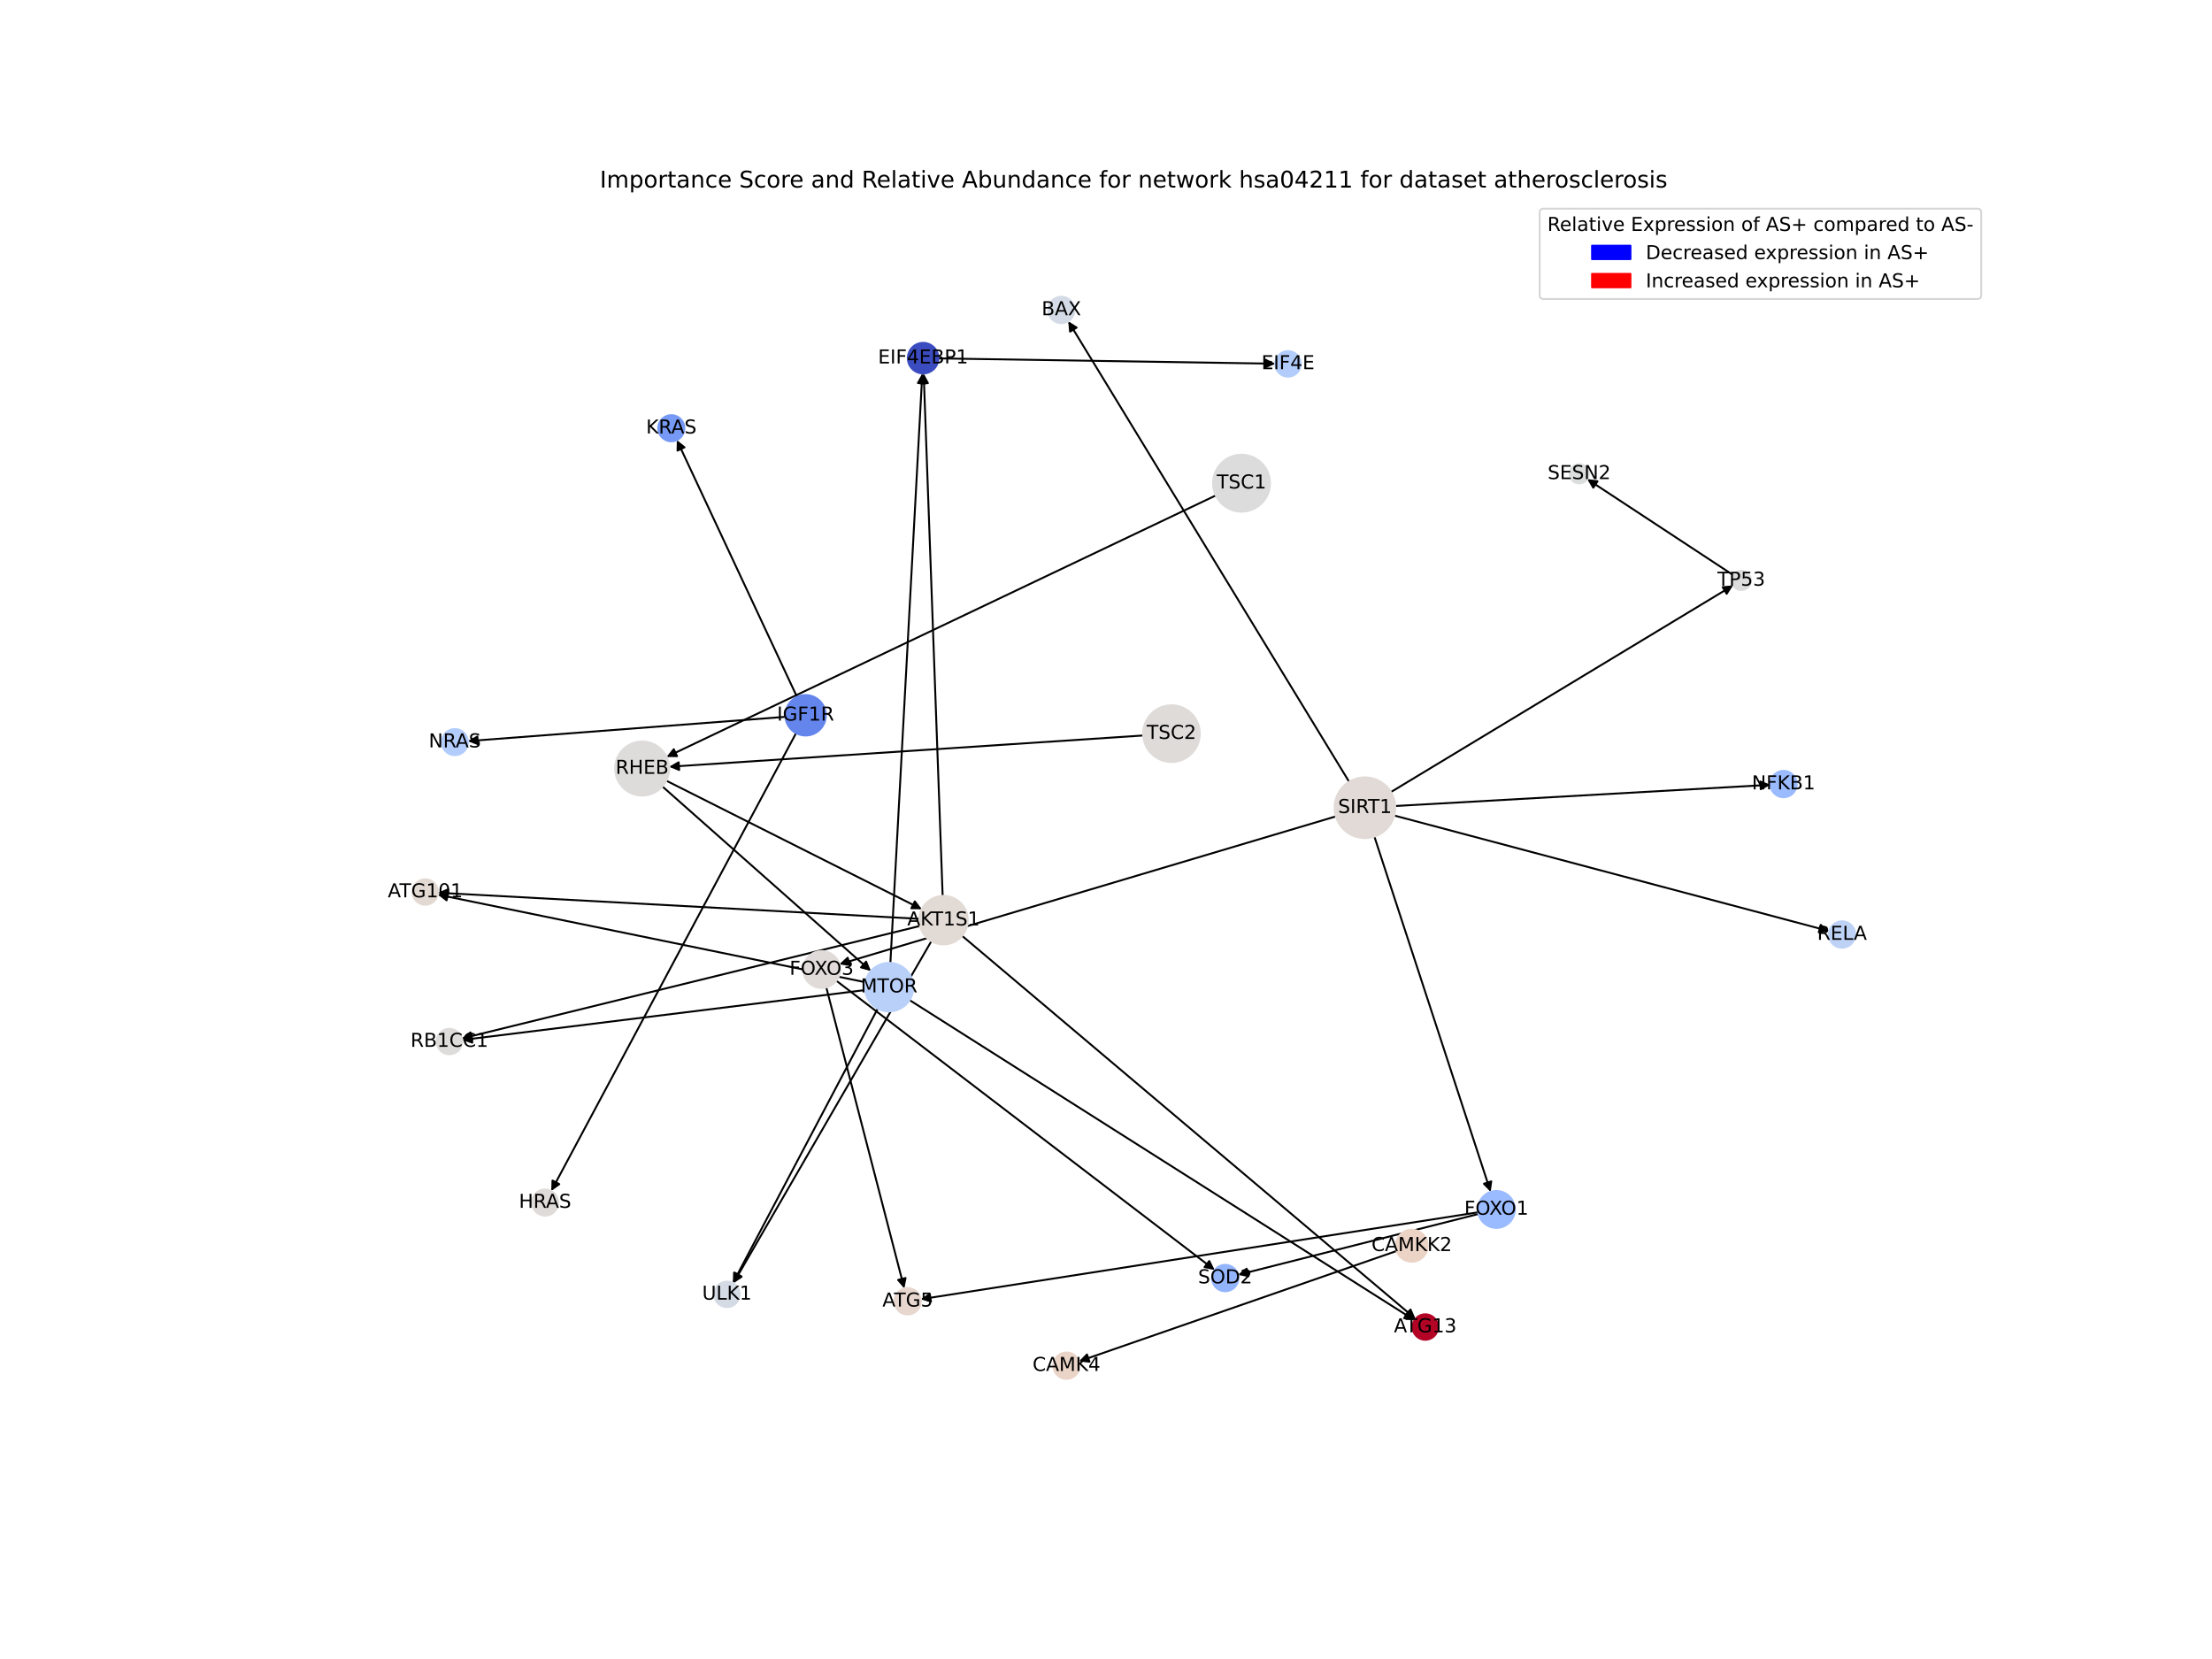 <?xml version="1.0" encoding="utf-8" standalone="no"?>
<!DOCTYPE svg PUBLIC "-//W3C//DTD SVG 1.1//EN"
  "http://www.w3.org/Graphics/SVG/1.1/DTD/svg11.dtd">
<!-- Created with matplotlib (https://matplotlib.org/) -->
<svg height="864pt" version="1.1" viewBox="0 0 1152 864" width="1152pt" xmlns="http://www.w3.org/2000/svg" xmlns:xlink="http://www.w3.org/1999/xlink">
 <defs>
  <style type="text/css">*{stroke-linecap:butt;stroke-linejoin:round;}</style>
 </defs>
 <g id="figure_1">
  <g id="patch_1">
   <path d="M 0 864 
L 1152 864 
L 1152 0 
L 0 0 
z
" style="fill:#ffffff;"/>
  </g>
  <g id="axes_1">
   <g id="patch_2">
    <path clip-path="url(#p4297b858e1)" d="M 414.588 381.808 
Q 350.837 501.04 287.613 619.285 
" style="fill:none;stroke:#000000;stroke-linecap:round;"/>
    <path clip-path="url(#p4297b858e1)" d="M 291.263 616.701 
L 287.613 619.285 
L 287.736 614.815 
L 291.263 616.701 
z
" style="stroke:#000000;stroke-linecap:round;"/>
   </g>
   <g id="patch_3">
    <path clip-path="url(#p4297b858e1)" d="M 415.09 362.977 
Q 383.798 296.081 352.979 230.198 
" style="fill:none;stroke:#000000;stroke-linecap:round;"/>
    <path clip-path="url(#p4297b858e1)" d="M 352.862 234.669 
L 352.979 230.198 
L 356.485 232.974 
L 352.862 234.669 
z
" style="stroke:#000000;stroke-linecap:round;"/>
   </g>
   <g id="patch_4">
    <path clip-path="url(#p4297b858e1)" d="M 409.049 373.322 
Q 326.358 379.642 244.783 385.876 
" style="fill:none;stroke:#000000;stroke-linecap:round;"/>
    <path clip-path="url(#p4297b858e1)" d="M 248.924 387.565 
L 244.783 385.876 
L 248.619 383.577 
L 248.924 387.565 
z
" style="stroke:#000000;stroke-linecap:round;"/>
   </g>
   <g id="patch_5">
    <path clip-path="url(#p4297b858e1)" d="M 595.369 383.042 
Q 471.925 391.185 349.596 399.254 
" style="fill:none;stroke:#000000;stroke-linecap:round;"/>
    <path clip-path="url(#p4297b858e1)" d="M 353.719 400.987 
L 349.596 399.254 
L 353.456 396.995 
L 353.719 400.987 
z
" style="stroke:#000000;stroke-linecap:round;"/>
   </g>
   <g id="patch_6">
    <path clip-path="url(#p4297b858e1)" d="M 633.195 258.019 
Q 490.168 326.111 348.151 393.722 
" style="fill:none;stroke:#000000;stroke-linecap:round;"/>
    <path clip-path="url(#p4297b858e1)" d="M 352.622 393.809 
L 348.151 393.722 
L 350.903 390.197 
L 352.622 393.809 
z
" style="stroke:#000000;stroke-linecap:round;"/>
   </g>
   <g id="patch_7">
    <path clip-path="url(#p4297b858e1)" d="M 344.972 409.587 
Q 399.266 457.645 452.723 504.963 
" style="fill:none;stroke:#000000;stroke-linecap:round;"/>
    <path clip-path="url(#p4297b858e1)" d="M 451.054 500.814 
L 452.723 504.963 
L 448.402 503.809 
L 451.054 500.814 
z
" style="stroke:#000000;stroke-linecap:round;"/>
   </g>
   <g id="patch_8">
    <path clip-path="url(#p4297b858e1)" d="M 347.006 406.581 
Q 413.551 440.056 479.097 473.029 
" style="fill:none;stroke:#000000;stroke-linecap:round;"/>
    <path clip-path="url(#p4297b858e1)" d="M 476.422 469.444 
L 479.097 473.029 
L 474.625 473.018 
L 476.422 469.444 
z
" style="stroke:#000000;stroke-linecap:round;"/>
   </g>
   <g id="patch_9">
    <path clip-path="url(#p4297b858e1)" d="M 488.729 186.647 
Q 576.44 188.028 663.032 189.393 
" style="fill:none;stroke:#000000;stroke-linecap:round;"/>
    <path clip-path="url(#p4297b858e1)" d="M 659.064 187.33 
L 663.032 189.393 
L 659.001 191.329 
L 659.064 187.33 
z
" style="stroke:#000000;stroke-linecap:round;"/>
   </g>
   <g id="patch_10">
    <path clip-path="url(#p4297b858e1)" d="M 902.68 299.531 
Q 864.642 274.518 827.537 250.119 
" style="fill:none;stroke:#000000;stroke-linecap:round;"/>
    <path clip-path="url(#p4297b858e1)" d="M 829.78 253.988 
L 827.537 250.119 
L 831.978 250.646 
L 829.78 253.988 
z
" style="stroke:#000000;stroke-linecap:round;"/>
   </g>
   <g id="patch_11">
    <path clip-path="url(#p4297b858e1)" d="M 702.621 407.161 
Q 629.478 287.224 556.916 168.241 
" style="fill:none;stroke:#000000;stroke-linecap:round;"/>
    <path clip-path="url(#p4297b858e1)" d="M 557.291 172.698 
L 556.916 168.241 
L 560.706 170.615 
L 557.291 172.698 
z
" style="stroke:#000000;stroke-linecap:round;"/>
   </g>
   <g id="patch_12">
    <path clip-path="url(#p4297b858e1)" d="M 724.389 412.489 
Q 813.486 358.681 901.626 305.451 
" style="fill:none;stroke:#000000;stroke-linecap:round;"/>
    <path clip-path="url(#p4297b858e1)" d="M 897.168 305.807 
L 901.626 305.451 
L 899.235 309.231 
L 897.168 305.807 
z
" style="stroke:#000000;stroke-linecap:round;"/>
   </g>
   <g id="patch_13">
    <path clip-path="url(#p4297b858e1)" d="M 715.772 435.688 
Q 746.05 528.213 775.98 619.674 
" style="fill:none;stroke:#000000;stroke-linecap:round;"/>
    <path clip-path="url(#p4297b858e1)" d="M 776.637 615.251 
L 775.98 619.674 
L 772.835 616.495 
L 776.637 615.251 
z
" style="stroke:#000000;stroke-linecap:round;"/>
   </g>
   <g id="patch_14">
    <path clip-path="url(#p4297b858e1)" d="M 695.697 425.176 
Q 566.414 463.673 438.202 501.851 
" style="fill:none;stroke:#000000;stroke-linecap:round;"/>
    <path clip-path="url(#p4297b858e1)" d="M 442.606 502.626 
L 438.202 501.851 
L 441.465 498.793 
L 442.606 502.626 
z
" style="stroke:#000000;stroke-linecap:round;"/>
   </g>
   <g id="patch_15">
    <path clip-path="url(#p4297b858e1)" d="M 726.64 419.769 
Q 824.314 414.245 920.872 408.783 
" style="fill:none;stroke:#000000;stroke-linecap:round;"/>
    <path clip-path="url(#p4297b858e1)" d="M 916.765 407.012 
L 920.872 408.783 
L 916.991 411.006 
L 916.765 407.012 
z
" style="stroke:#000000;stroke-linecap:round;"/>
   </g>
   <g id="patch_16">
    <path clip-path="url(#p4297b858e1)" d="M 726.138 424.724 
Q 839.403 454.825 951.588 484.639 
" style="fill:none;stroke:#000000;stroke-linecap:round;"/>
    <path clip-path="url(#p4297b858e1)" d="M 948.236 481.679 
L 951.588 484.639 
L 947.208 485.545 
L 948.236 481.679 
z
" style="stroke:#000000;stroke-linecap:round;"/>
   </g>
   <g id="patch_17">
    <path clip-path="url(#p4297b858e1)" d="M 727.359 651.505 
Q 644.64 680.24 562.977 708.609 
" style="fill:none;stroke:#000000;stroke-linecap:round;"/>
    <path clip-path="url(#p4297b858e1)" d="M 567.411 709.185 
L 562.977 708.609 
L 566.099 705.407 
L 567.411 709.185 
z
" style="stroke:#000000;stroke-linecap:round;"/>
   </g>
   <g id="patch_18">
    <path clip-path="url(#p4297b858e1)" d="M 769.994 632.231 
Q 707.378 648.074 645.845 663.643 
" style="fill:none;stroke:#000000;stroke-linecap:round;"/>
    <path clip-path="url(#p4297b858e1)" d="M 650.213 664.6 
L 645.845 663.643 
L 649.232 660.723 
L 650.213 664.6 
z
" style="stroke:#000000;stroke-linecap:round;"/>
   </g>
   <g id="patch_19">
    <path clip-path="url(#p4297b858e1)" d="M 769.815 631.354 
Q 624.652 653.993 480.595 676.461 
" style="fill:none;stroke:#000000;stroke-linecap:round;"/>
    <path clip-path="url(#p4297b858e1)" d="M 484.855 677.82 
L 480.595 676.461 
L 484.239 673.868 
L 484.855 677.82 
z
" style="stroke:#000000;stroke-linecap:round;"/>
   </g>
   <g id="patch_20">
    <path clip-path="url(#p4297b858e1)" d="M 435.552 510.752 
Q 534.081 586.087 631.721 660.743 
" style="fill:none;stroke:#000000;stroke-linecap:round;"/>
    <path clip-path="url(#p4297b858e1)" d="M 629.758 656.724 
L 631.721 660.743 
L 627.329 659.902 
L 629.758 656.724 
z
" style="stroke:#000000;stroke-linecap:round;"/>
   </g>
   <g id="patch_21">
    <path clip-path="url(#p4297b858e1)" d="M 430.328 514.223 
Q 450.643 592.625 470.677 669.944 
" style="fill:none;stroke:#000000;stroke-linecap:round;"/>
    <path clip-path="url(#p4297b858e1)" d="M 471.61 665.571 
L 470.677 669.944 
L 467.738 666.574 
L 471.61 665.571 
z
" style="stroke:#000000;stroke-linecap:round;"/>
   </g>
   <g id="patch_22">
    <path clip-path="url(#p4297b858e1)" d="M 457.128 525.256 
Q 419.41 596.734 382.214 667.223 
" style="fill:none;stroke:#000000;stroke-linecap:round;"/>
    <path clip-path="url(#p4297b858e1)" d="M 385.85 664.619 
L 382.214 667.223 
L 382.312 662.752 
L 385.85 664.619 
z
" style="stroke:#000000;stroke-linecap:round;"/>
   </g>
   <g id="patch_23">
    <path clip-path="url(#p4297b858e1)" d="M 450.485 515.633 
Q 345.564 528.622 241.753 541.474 
" style="fill:none;stroke:#000000;stroke-linecap:round;"/>
    <path clip-path="url(#p4297b858e1)" d="M 245.969 542.967 
L 241.753 541.474 
L 245.477 538.997 
L 245.969 542.967 
z
" style="stroke:#000000;stroke-linecap:round;"/>
   </g>
   <g id="patch_24">
    <path clip-path="url(#p4297b858e1)" d="M 473.696 520.846 
Q 605.183 604.199 735.725 686.952 
" style="fill:none;stroke:#000000;stroke-linecap:round;"/>
    <path clip-path="url(#p4297b858e1)" d="M 733.418 683.122 
L 735.725 686.952 
L 731.276 686.5 
L 733.418 683.122 
z
" style="stroke:#000000;stroke-linecap:round;"/>
   </g>
   <g id="patch_25">
    <path clip-path="url(#p4297b858e1)" d="M 450.644 511.543 
Q 339.313 488.721 229.077 466.123 
" style="fill:none;stroke:#000000;stroke-linecap:round;"/>
    <path clip-path="url(#p4297b858e1)" d="M 232.594 468.885 
L 229.077 466.123 
L 233.397 464.967 
L 232.594 468.885 
z
" style="stroke:#000000;stroke-linecap:round;"/>
   </g>
   <g id="patch_26">
    <path clip-path="url(#p4297b858e1)" d="M 463.708 501.463 
Q 472.021 347.969 480.273 195.591 
" style="fill:none;stroke:#000000;stroke-linecap:round;"/>
    <path clip-path="url(#p4297b858e1)" d="M 478.06 199.477 
L 480.273 195.591 
L 482.054 199.693 
L 478.06 199.477 
z
" style="stroke:#000000;stroke-linecap:round;"/>
   </g>
   <g id="patch_27">
    <path clip-path="url(#p4297b858e1)" d="M 485.06 490.146 
Q 433.489 579.243 382.479 667.373 
" style="fill:none;stroke:#000000;stroke-linecap:round;"/>
    <path clip-path="url(#p4297b858e1)" d="M 386.214 664.913 
L 382.479 667.373 
L 382.752 662.909 
L 386.214 664.913 
z
" style="stroke:#000000;stroke-linecap:round;"/>
   </g>
   <g id="patch_28">
    <path clip-path="url(#p4297b858e1)" d="M 479.118 482.226 
Q 359.808 511.535 241.585 540.576 
" style="fill:none;stroke:#000000;stroke-linecap:round;"/>
    <path clip-path="url(#p4297b858e1)" d="M 245.946 541.564 
L 241.585 540.576 
L 244.992 537.68 
L 245.946 541.564 
z
" style="stroke:#000000;stroke-linecap:round;"/>
   </g>
   <g id="patch_29">
    <path clip-path="url(#p4297b858e1)" d="M 501.042 487.365 
Q 619.123 587.093 736.35 686.099 
" style="fill:none;stroke:#000000;stroke-linecap:round;"/>
    <path clip-path="url(#p4297b858e1)" d="M 734.584 681.99 
L 736.35 686.099 
L 732.003 685.046 
L 734.584 681.99 
z
" style="stroke:#000000;stroke-linecap:round;"/>
   </g>
   <g id="patch_30">
    <path clip-path="url(#p4297b858e1)" d="M 478.774 478.527 
Q 353.443 471.726 229.23 464.985 
" style="fill:none;stroke:#000000;stroke-linecap:round;"/>
    <path clip-path="url(#p4297b858e1)" d="M 233.116 467.199 
L 229.23 464.985 
L 233.332 463.205 
L 233.116 467.199 
z
" style="stroke:#000000;stroke-linecap:round;"/>
   </g>
   <g id="patch_31">
    <path clip-path="url(#p4297b858e1)" d="M 490.93 466.586 
Q 485.992 330.534 481.094 195.6 
" style="fill:none;stroke:#000000;stroke-linecap:round;"/>
    <path clip-path="url(#p4297b858e1)" d="M 479.24 199.67 
L 481.094 195.6 
L 483.238 199.525 
L 479.24 199.67 
z
" style="stroke:#000000;stroke-linecap:round;"/>
   </g>
   <g id="PathCollection_1">
    <path clip-path="url(#p4297b858e1)" d="M 419.554 383.053 
C 422.348 383.053 425.028 381.943 427.003 379.968 
C 428.979 377.992 430.088 375.313 430.088 372.519 
C 430.088 369.725 428.979 367.046 427.003 365.07 
C 425.028 363.095 422.348 361.985 419.554 361.985 
C 416.761 361.985 414.081 363.095 412.106 365.07 
C 410.13 367.046 409.02 369.725 409.02 372.519 
C 409.02 375.313 410.13 377.992 412.106 379.968 
C 414.081 381.943 416.761 383.053 419.554 383.053 
z
" style="fill:#6485ec;stroke:#6485ec;"/>
    <path clip-path="url(#p4297b858e1)" d="M 638.082 672.493 
C 639.908 672.493 641.66 671.767 642.951 670.476 
C 644.243 669.184 644.968 667.433 644.968 665.607 
C 644.968 663.78 644.243 662.029 642.951 660.737 
C 641.66 659.446 639.908 658.72 638.082 658.72 
C 636.256 658.72 634.504 659.446 633.213 660.737 
C 631.922 662.029 631.196 663.78 631.196 665.607 
C 631.196 667.433 631.922 669.184 633.213 670.476 
C 634.504 671.767 636.256 672.493 638.082 672.493 
z
" style="fill:#93b5fe;stroke:#93b5fe;"/>
    <path clip-path="url(#p4297b858e1)" d="M 610.104 396.838 
C 614.02 396.838 617.777 395.282 620.546 392.512 
C 623.316 389.743 624.872 385.986 624.872 382.07 
C 624.872 378.153 623.316 374.397 620.546 371.627 
C 617.777 368.858 614.02 367.302 610.104 367.302 
C 606.187 367.302 602.431 368.858 599.661 371.627 
C 596.892 374.397 595.336 378.153 595.336 382.07 
C 595.336 385.986 596.892 389.743 599.661 392.512 
C 602.431 395.282 606.187 396.838 610.104 396.838 
z
" style="fill:#dfdbd9;stroke:#dfdbd9;"/>
    <path clip-path="url(#p4297b858e1)" d="M 646.586 266.476 
C 650.52 266.476 654.293 264.913 657.074 262.132 
C 659.856 259.35 661.418 255.577 661.418 251.644 
C 661.418 247.71 659.856 243.938 657.074 241.156 
C 654.293 238.375 650.52 236.812 646.586 236.812 
C 642.653 236.812 638.88 238.375 636.099 241.156 
C 633.317 243.938 631.754 247.71 631.754 251.644 
C 631.754 255.577 633.317 259.35 636.099 262.132 
C 638.88 264.913 642.653 266.476 646.586 266.476 
z
" style="fill:#dddcdc;stroke:#dddcdc;"/>
    <path clip-path="url(#p4297b858e1)" d="M 334.429 414.333 
C 338.163 414.333 341.744 412.85 344.384 410.21 
C 347.024 407.57 348.508 403.988 348.508 400.255 
C 348.508 396.521 347.024 392.94 344.384 390.3 
C 341.744 387.66 338.163 386.176 334.429 386.176 
C 330.696 386.176 327.114 387.66 324.474 390.3 
C 321.834 392.94 320.351 396.521 320.351 400.255 
C 320.351 403.988 321.834 407.57 324.474 410.21 
C 327.114 412.85 330.696 414.333 334.429 414.333 
z
" style="fill:#dedcdb;stroke:#dedcdb;"/>
    <path clip-path="url(#p4297b858e1)" d="M 480.764 194.485 
C 482.876 194.485 484.902 193.646 486.395 192.152 
C 487.889 190.659 488.728 188.633 488.728 186.521 
C 488.728 184.409 487.889 182.383 486.395 180.89 
C 484.902 179.397 482.876 178.557 480.764 178.557 
C 478.652 178.557 476.627 179.397 475.133 180.89 
C 473.64 182.383 472.801 184.409 472.801 186.521 
C 472.801 188.633 473.64 190.659 475.133 192.152 
C 476.627 193.646 478.652 194.485 480.764 194.485 
z
" style="fill:#3b4cc0;stroke:#3b4cc0;"/>
    <path clip-path="url(#p4297b858e1)" d="M 670.792 196.161 
C 672.554 196.161 674.245 195.46 675.491 194.214 
C 676.737 192.968 677.438 191.277 677.438 189.515 
C 677.438 187.752 676.737 186.062 675.491 184.816 
C 674.245 183.569 672.554 182.869 670.792 182.869 
C 669.03 182.869 667.339 183.569 666.093 184.816 
C 664.847 186.062 664.146 187.752 664.146 189.515 
C 664.146 191.277 664.847 192.968 666.093 194.214 
C 667.339 195.46 669.03 196.161 670.792 196.161 
z
" style="fill:#b2ccfb;stroke:#b2ccfb;"/>
    <path clip-path="url(#p4297b858e1)" d="M 906.868 307.294 
C 908.196 307.294 909.47 306.766 910.41 305.827 
C 911.349 304.888 911.877 303.613 911.877 302.285 
C 911.877 300.957 911.349 299.682 910.41 298.743 
C 909.47 297.804 908.196 297.276 906.868 297.276 
C 905.539 297.276 904.265 297.804 903.326 298.743 
C 902.386 299.682 901.859 300.957 901.859 302.285 
C 901.859 303.613 902.386 304.888 903.326 305.827 
C 904.265 306.766 905.539 307.294 906.868 307.294 
z
" style="fill:#dddcdc;stroke:#dddcdc;"/>
    <path clip-path="url(#p4297b858e1)" d="M 552.75 168.297 
C 554.577 168.297 556.328 167.571 557.62 166.28 
C 558.911 164.989 559.637 163.237 559.637 161.411 
C 559.637 159.585 558.911 157.833 557.62 156.542 
C 556.328 155.25 554.577 154.525 552.75 154.525 
C 550.924 154.525 549.173 155.25 547.881 156.542 
C 546.59 157.833 545.864 159.585 545.864 161.411 
C 545.864 163.237 546.59 164.989 547.881 166.28 
C 549.173 167.571 550.924 168.297 552.75 168.297 
z
" style="fill:#d4dbe6;stroke:#d4dbe6;"/>
    <path clip-path="url(#p4297b858e1)" d="M 710.855 436.474 
C 715.048 436.474 719.07 434.808 722.035 431.842 
C 725 428.877 726.666 424.855 726.666 420.662 
C 726.666 416.469 725 412.447 722.035 409.482 
C 719.07 406.517 715.048 404.851 710.855 404.851 
C 706.662 404.851 702.64 406.517 699.675 409.482 
C 696.71 412.447 695.044 416.469 695.044 420.662 
C 695.044 424.855 696.71 428.877 699.675 431.842 
C 702.64 434.808 706.662 436.474 710.855 436.474 
z
" style="fill:#e1dad6;stroke:#e1dad6;"/>
    <path clip-path="url(#p4297b858e1)" d="M 378.59 680.737 
C 380.352 680.737 382.043 680.037 383.289 678.791 
C 384.535 677.545 385.236 675.854 385.236 674.092 
C 385.236 672.329 384.535 670.639 383.289 669.392 
C 382.043 668.146 380.352 667.446 378.59 667.446 
C 376.828 667.446 375.137 668.146 373.891 669.392 
C 372.645 670.639 371.944 672.329 371.944 674.092 
C 371.944 675.854 372.645 677.545 373.891 678.791 
C 375.137 680.037 376.828 680.737 378.59 680.737 
z
" style="fill:#d5dbe5;stroke:#d5dbe5;"/>
    <path clip-path="url(#p4297b858e1)" d="M 735.23 657.101 
C 737.439 657.101 739.558 656.223 741.12 654.661 
C 742.682 653.099 743.56 650.98 743.56 648.771 
C 743.56 646.562 742.682 644.443 741.12 642.881 
C 739.558 641.319 737.439 640.441 735.23 640.441 
C 733.021 640.441 730.902 641.319 729.34 642.881 
C 727.778 644.443 726.9 646.562 726.9 648.771 
C 726.9 650.98 727.778 653.099 729.34 654.661 
C 730.902 656.223 733.021 657.101 735.23 657.101 
z
" style="fill:#ebd3c6;stroke:#ebd3c6;"/>
    <path clip-path="url(#p4297b858e1)" d="M 555.433 718.095 
C 557.254 718.095 559.001 717.372 560.288 716.084 
C 561.576 714.797 562.299 713.05 562.299 711.229 
C 562.299 709.408 561.576 707.661 560.288 706.374 
C 559.001 705.086 557.254 704.363 555.433 704.363 
C 553.612 704.363 551.865 705.086 550.578 706.374 
C 549.29 707.661 548.566 709.408 548.566 711.229 
C 548.566 713.05 549.29 714.797 550.578 716.084 
C 551.865 717.372 553.612 718.095 555.433 718.095 
z
" style="fill:#ead4c8;stroke:#ead4c8;"/>
    <path clip-path="url(#p4297b858e1)" d="M 472.685 684.58 
C 474.511 684.58 476.263 683.855 477.554 682.563 
C 478.846 681.272 479.571 679.52 479.571 677.694 
C 479.571 675.868 478.846 674.116 477.554 672.825 
C 476.263 671.534 474.511 670.808 472.685 670.808 
C 470.859 670.808 469.107 671.534 467.816 672.825 
C 466.524 674.116 465.799 675.868 465.799 677.694 
C 465.799 679.52 466.524 681.272 467.816 682.563 
C 469.107 683.855 470.859 684.58 472.685 684.58 
z
" style="fill:#e7d7ce;stroke:#e7d7ce;"/>
    <path clip-path="url(#p4297b858e1)" d="M 234.048 549.073 
C 235.811 549.073 237.501 548.373 238.748 547.127 
C 239.994 545.88 240.694 544.19 240.694 542.428 
C 240.694 540.665 239.994 538.975 238.748 537.728 
C 237.501 536.482 235.811 535.782 234.048 535.782 
C 232.286 535.782 230.595 536.482 229.349 537.728 
C 228.103 538.975 227.403 540.665 227.403 542.428 
C 227.403 544.19 228.103 545.88 229.349 547.127 
C 230.595 548.373 232.286 549.073 234.048 549.073 
z
" style="fill:#dedcdb;stroke:#dedcdb;"/>
    <path clip-path="url(#p4297b858e1)" d="M 742.28 697.753 
C 744.043 697.753 745.733 697.053 746.979 695.807 
C 748.226 694.561 748.926 692.87 748.926 691.108 
C 748.926 689.345 748.226 687.655 746.979 686.409 
C 745.733 685.162 744.043 684.462 742.28 684.462 
C 740.518 684.462 738.827 685.162 737.581 686.409 
C 736.335 687.655 735.635 689.345 735.635 691.108 
C 735.635 692.87 736.335 694.561 737.581 695.807 
C 738.827 697.053 740.518 697.753 742.28 697.753 
z
" style="fill:#b40426;stroke:#b40426;"/>
    <path clip-path="url(#p4297b858e1)" d="M 221.474 471.21 
C 223.237 471.21 224.927 470.51 226.174 469.263 
C 227.42 468.017 228.12 466.327 228.12 464.564 
C 228.12 462.802 227.42 461.111 226.174 459.865 
C 224.927 458.619 223.237 457.919 221.474 457.919 
C 219.712 457.919 218.021 458.619 216.775 459.865 
C 215.529 461.111 214.829 462.802 214.829 464.564 
C 214.829 466.327 215.529 468.017 216.775 469.263 
C 218.021 470.51 219.712 471.21 221.474 471.21 
z
" style="fill:#e3d9d3;stroke:#e3d9d3;"/>
    <path clip-path="url(#p4297b858e1)" d="M 779.317 639.486 
C 781.867 639.486 784.313 638.473 786.116 636.67 
C 787.919 634.867 788.932 632.422 788.932 629.872 
C 788.932 627.322 787.919 624.877 786.116 623.074 
C 784.313 621.271 781.867 620.258 779.317 620.258 
C 776.768 620.258 774.322 621.271 772.519 623.074 
C 770.716 624.877 769.703 627.322 769.703 629.872 
C 769.703 632.422 770.716 634.867 772.519 636.67 
C 774.322 638.473 776.768 639.486 779.317 639.486 
z
" style="fill:#9abbff;stroke:#9abbff;"/>
    <path clip-path="url(#p4297b858e1)" d="M 427.916 514.528 
C 430.466 514.528 432.912 513.515 434.715 511.712 
C 436.518 509.909 437.531 507.464 437.531 504.914 
C 437.531 502.364 436.518 499.918 434.715 498.115 
C 432.912 496.313 430.466 495.3 427.916 495.3 
C 425.367 495.3 422.921 496.313 421.118 498.115 
C 419.315 499.918 418.302 502.364 418.302 504.914 
C 418.302 507.464 419.315 509.909 421.118 511.712 
C 422.921 513.515 425.367 514.528 427.916 514.528 
z
" style="fill:#e0dbd8;stroke:#e0dbd8;"/>
    <path clip-path="url(#p4297b858e1)" d="M 463.025 526.718 
C 466.376 526.718 469.59 525.386 471.96 523.017 
C 474.33 520.647 475.662 517.432 475.662 514.081 
C 475.662 510.73 474.33 507.515 471.96 505.145 
C 469.59 502.776 466.376 501.444 463.025 501.444 
C 459.673 501.444 456.459 502.776 454.089 505.145 
C 451.719 507.515 450.388 510.73 450.388 514.081 
C 450.388 517.432 451.719 520.647 454.089 523.017 
C 456.459 525.386 459.673 526.718 463.025 526.718 
z
" style="fill:#b9d0f9;stroke:#b9d0f9;"/>
    <path clip-path="url(#p4297b858e1)" d="M 491.389 491.849 
C 494.74 491.849 497.955 490.517 500.324 488.148 
C 502.694 485.778 504.026 482.563 504.026 479.212 
C 504.026 475.861 502.694 472.646 500.324 470.276 
C 497.955 467.907 494.74 466.575 491.389 466.575 
C 488.037 466.575 484.823 467.907 482.453 470.276 
C 480.083 472.646 478.752 475.861 478.752 479.212 
C 478.752 482.563 480.083 485.778 482.453 488.148 
C 484.823 490.517 488.037 491.849 491.389 491.849 
z
" style="fill:#e2dad5;stroke:#e2dad5;"/>
    <path clip-path="url(#p4297b858e1)" d="M 283.873 633.095 
C 285.68 633.095 287.413 632.377 288.691 631.099 
C 289.969 629.821 290.687 628.088 290.687 626.281 
C 290.687 624.474 289.969 622.741 288.691 621.463 
C 287.413 620.185 285.68 619.467 283.873 619.467 
C 282.066 619.467 280.333 620.185 279.055 621.463 
C 277.777 622.741 277.06 624.474 277.06 626.281 
C 277.06 628.088 277.777 629.821 279.055 631.099 
C 280.333 632.377 282.066 633.095 283.873 633.095 
z
" style="fill:#dfdbd9;stroke:#dfdbd9;"/>
    <path clip-path="url(#p4297b858e1)" d="M 349.618 229.827 
C 351.425 229.827 353.158 229.109 354.436 227.831 
C 355.713 226.553 356.431 224.82 356.431 223.013 
C 356.431 221.206 355.713 219.473 354.436 218.195 
C 353.158 216.918 351.425 216.2 349.618 216.2 
C 347.811 216.2 346.078 216.918 344.8 218.195 
C 343.522 219.473 342.804 221.206 342.804 223.013 
C 342.804 224.82 343.522 226.553 344.8 227.831 
C 346.078 229.109 347.811 229.827 349.618 229.827 
z
" style="fill:#7699f6;stroke:#7699f6;"/>
    <path clip-path="url(#p4297b858e1)" d="M 236.877 393.294 
C 238.684 393.294 240.417 392.576 241.695 391.298 
C 242.973 390.02 243.691 388.287 243.691 386.48 
C 243.691 384.673 242.973 382.94 241.695 381.662 
C 240.417 380.384 238.684 379.667 236.877 379.667 
C 235.07 379.667 233.337 380.384 232.059 381.662 
C 230.782 382.94 230.064 384.673 230.064 386.48 
C 230.064 388.287 230.782 390.02 232.059 391.298 
C 233.337 392.576 235.07 393.294 236.877 393.294 
z
" style="fill:#b2ccfb;stroke:#b2ccfb;"/>
    <path clip-path="url(#p4297b858e1)" d="M 822.427 251.759 
C 823.753 251.759 825.025 251.232 825.963 250.294 
C 826.9 249.357 827.427 248.085 827.427 246.759 
C 827.427 245.433 826.9 244.161 825.963 243.223 
C 825.025 242.286 823.753 241.759 822.427 241.759 
C 821.101 241.759 819.829 242.286 818.892 243.223 
C 817.954 244.161 817.427 245.433 817.427 246.759 
C 817.427 248.085 817.954 249.357 818.892 250.294 
C 819.829 251.232 821.101 251.759 822.427 251.759 
z
" style="fill:#dcdddd;stroke:#dcdddd;"/>
    <path clip-path="url(#p4297b858e1)" d="M 928.866 415.217 
C 930.693 415.217 932.444 414.491 933.736 413.2 
C 935.027 411.909 935.753 410.157 935.753 408.331 
C 935.753 406.505 935.027 404.753 933.736 403.462 
C 932.444 402.17 930.693 401.445 928.866 401.445 
C 927.04 401.445 925.289 402.17 923.997 403.462 
C 922.706 404.753 921.98 406.505 921.98 408.331 
C 921.98 410.157 922.706 411.909 923.997 413.2 
C 925.289 414.491 927.04 415.217 928.866 415.217 
z
" style="fill:#9abbff;stroke:#9abbff;"/>
    <path clip-path="url(#p4297b858e1)" d="M 959.326 493.582 
C 961.152 493.582 962.904 492.856 964.195 491.565 
C 965.486 490.274 966.212 488.522 966.212 486.696 
C 966.212 484.869 965.486 483.118 964.195 481.826 
C 962.904 480.535 961.152 479.81 959.326 479.81 
C 957.499 479.81 955.748 480.535 954.456 481.826 
C 953.165 483.118 952.439 484.869 952.439 486.696 
C 952.439 488.522 953.165 490.274 954.456 491.565 
C 955.748 492.856 957.499 493.582 959.326 493.582 
z
" style="fill:#bed2f6;stroke:#bed2f6;"/>
   </g>
   <g id="text_1">
    <g clip-path="url(#p4297b858e1)">
     <!-- IGF1R -->
     <g transform="translate(404.674 375.278)scale(0.1 -0.1)">
      <defs>
       <path d="M 9.812 72.906 
L 19.672 72.906 
L 19.672 0 
L 9.812 0 
z
" id="DejaVuSans-73"/>
       <path d="M 59.516 10.406 
L 59.516 29.984 
L 43.406 29.984 
L 43.406 38.094 
L 69.281 38.094 
L 69.281 6.781 
Q 63.578 2.734 56.688 0.656 
Q 49.812 -1.422 42 -1.422 
Q 24.906 -1.422 15.25 8.562 
Q 5.609 18.562 5.609 36.375 
Q 5.609 54.25 15.25 64.234 
Q 24.906 74.219 42 74.219 
Q 49.125 74.219 55.547 72.453 
Q 61.969 70.703 67.391 67.281 
L 67.391 56.781 
Q 61.922 61.422 55.766 63.766 
Q 49.609 66.109 42.828 66.109 
Q 29.438 66.109 22.719 58.641 
Q 16.016 51.172 16.016 36.375 
Q 16.016 21.625 22.719 14.156 
Q 29.438 6.688 42.828 6.688 
Q 48.047 6.688 52.141 7.594 
Q 56.25 8.5 59.516 10.406 
z
" id="DejaVuSans-71"/>
       <path d="M 9.812 72.906 
L 51.703 72.906 
L 51.703 64.594 
L 19.672 64.594 
L 19.672 43.109 
L 48.578 43.109 
L 48.578 34.812 
L 19.672 34.812 
L 19.672 0 
L 9.812 0 
z
" id="DejaVuSans-70"/>
       <path d="M 12.406 8.297 
L 28.516 8.297 
L 28.516 63.922 
L 10.984 60.406 
L 10.984 69.391 
L 28.422 72.906 
L 38.281 72.906 
L 38.281 8.297 
L 54.391 8.297 
L 54.391 0 
L 12.406 0 
z
" id="DejaVuSans-49"/>
       <path d="M 44.391 34.188 
Q 47.562 33.109 50.562 29.594 
Q 53.562 26.078 56.594 19.922 
L 66.609 0 
L 56 0 
L 46.688 18.703 
Q 43.062 26.031 39.672 28.422 
Q 36.281 30.812 30.422 30.812 
L 19.672 30.812 
L 19.672 0 
L 9.812 0 
L 9.812 72.906 
L 32.078 72.906 
Q 44.578 72.906 50.734 67.672 
Q 56.891 62.453 56.891 51.906 
Q 56.891 45.016 53.688 40.469 
Q 50.484 35.938 44.391 34.188 
z
M 19.672 64.797 
L 19.672 38.922 
L 32.078 38.922 
Q 39.203 38.922 42.844 42.219 
Q 46.484 45.516 46.484 51.906 
Q 46.484 58.297 42.844 61.547 
Q 39.203 64.797 32.078 64.797 
z
" id="DejaVuSans-82"/>
      </defs>
      <use xlink:href="#DejaVuSans-73"/>
      <use x="29.492" xlink:href="#DejaVuSans-71"/>
      <use x="106.982" xlink:href="#DejaVuSans-70"/>
      <use x="164.502" xlink:href="#DejaVuSans-49"/>
      <use x="228.125" xlink:href="#DejaVuSans-82"/>
     </g>
    </g>
   </g>
   <g id="text_2">
    <g clip-path="url(#p4297b858e1)">
     <!-- SOD2 -->
     <g transform="translate(623.941 668.366)scale(0.1 -0.1)">
      <defs>
       <path d="M 53.516 70.516 
L 53.516 60.891 
Q 47.906 63.578 42.922 64.891 
Q 37.938 66.219 33.297 66.219 
Q 25.25 66.219 20.875 63.094 
Q 16.5 59.969 16.5 54.203 
Q 16.5 49.359 19.406 46.891 
Q 22.312 44.438 30.422 42.922 
L 36.375 41.703 
Q 47.406 39.594 52.656 34.297 
Q 57.906 29 57.906 20.125 
Q 57.906 9.516 50.797 4.047 
Q 43.703 -1.422 29.984 -1.422 
Q 24.812 -1.422 18.969 -0.25 
Q 13.141 0.922 6.891 3.219 
L 6.891 13.375 
Q 12.891 10.016 18.656 8.297 
Q 24.422 6.594 29.984 6.594 
Q 38.422 6.594 43.016 9.906 
Q 47.609 13.234 47.609 19.391 
Q 47.609 24.75 44.312 27.781 
Q 41.016 30.812 33.5 32.328 
L 27.484 33.5 
Q 16.453 35.688 11.516 40.375 
Q 6.594 45.062 6.594 53.422 
Q 6.594 63.094 13.406 68.656 
Q 20.219 74.219 32.172 74.219 
Q 37.312 74.219 42.625 73.281 
Q 47.953 72.359 53.516 70.516 
z
" id="DejaVuSans-83"/>
       <path d="M 39.406 66.219 
Q 28.656 66.219 22.328 58.203 
Q 16.016 50.203 16.016 36.375 
Q 16.016 22.609 22.328 14.594 
Q 28.656 6.594 39.406 6.594 
Q 50.141 6.594 56.422 14.594 
Q 62.703 22.609 62.703 36.375 
Q 62.703 50.203 56.422 58.203 
Q 50.141 66.219 39.406 66.219 
z
M 39.406 74.219 
Q 54.734 74.219 63.906 63.938 
Q 73.094 53.656 73.094 36.375 
Q 73.094 19.141 63.906 8.859 
Q 54.734 -1.422 39.406 -1.422 
Q 24.031 -1.422 14.812 8.828 
Q 5.609 19.094 5.609 36.375 
Q 5.609 53.656 14.812 63.938 
Q 24.031 74.219 39.406 74.219 
z
" id="DejaVuSans-79"/>
       <path d="M 19.672 64.797 
L 19.672 8.109 
L 31.594 8.109 
Q 46.688 8.109 53.688 14.938 
Q 60.688 21.781 60.688 36.531 
Q 60.688 51.172 53.688 57.984 
Q 46.688 64.797 31.594 64.797 
z
M 9.812 72.906 
L 30.078 72.906 
Q 51.266 72.906 61.172 64.094 
Q 71.094 55.281 71.094 36.531 
Q 71.094 17.672 61.125 8.828 
Q 51.172 0 30.078 0 
L 9.812 0 
z
" id="DejaVuSans-68"/>
       <path d="M 19.188 8.297 
L 53.609 8.297 
L 53.609 0 
L 7.328 0 
L 7.328 8.297 
Q 12.938 14.109 22.625 23.891 
Q 32.328 33.688 34.812 36.531 
Q 39.547 41.844 41.422 45.531 
Q 43.312 49.219 43.312 52.781 
Q 43.312 58.594 39.234 62.25 
Q 35.156 65.922 28.609 65.922 
Q 23.969 65.922 18.812 64.312 
Q 13.672 62.703 7.812 59.422 
L 7.812 69.391 
Q 13.766 71.781 18.938 73 
Q 24.125 74.219 28.422 74.219 
Q 39.75 74.219 46.484 68.547 
Q 53.219 62.891 53.219 53.422 
Q 53.219 48.922 51.531 44.891 
Q 49.859 40.875 45.406 35.406 
Q 44.188 33.984 37.641 27.219 
Q 31.109 20.453 19.188 8.297 
z
" id="DejaVuSans-50"/>
      </defs>
      <use xlink:href="#DejaVuSans-83"/>
      <use x="63.477" xlink:href="#DejaVuSans-79"/>
      <use x="142.188" xlink:href="#DejaVuSans-68"/>
      <use x="219.189" xlink:href="#DejaVuSans-50"/>
     </g>
    </g>
   </g>
   <g id="text_3">
    <g clip-path="url(#p4297b858e1)">
     <!-- TSC2 -->
     <g transform="translate(597.203 384.829)scale(0.1 -0.1)">
      <defs>
       <path d="M -0.297 72.906 
L 61.375 72.906 
L 61.375 64.594 
L 35.5 64.594 
L 35.5 0 
L 25.594 0 
L 25.594 64.594 
L -0.297 64.594 
z
" id="DejaVuSans-84"/>
       <path d="M 64.406 67.281 
L 64.406 56.891 
Q 59.422 61.531 53.781 63.812 
Q 48.141 66.109 41.797 66.109 
Q 29.297 66.109 22.656 58.469 
Q 16.016 50.828 16.016 36.375 
Q 16.016 21.969 22.656 14.328 
Q 29.297 6.688 41.797 6.688 
Q 48.141 6.688 53.781 8.984 
Q 59.422 11.281 64.406 15.922 
L 64.406 5.609 
Q 59.234 2.094 53.438 0.328 
Q 47.656 -1.422 41.219 -1.422 
Q 24.656 -1.422 15.125 8.703 
Q 5.609 18.844 5.609 36.375 
Q 5.609 53.953 15.125 64.078 
Q 24.656 74.219 41.219 74.219 
Q 47.75 74.219 53.531 72.484 
Q 59.328 70.75 64.406 67.281 
z
" id="DejaVuSans-67"/>
      </defs>
      <use xlink:href="#DejaVuSans-84"/>
      <use x="61.084" xlink:href="#DejaVuSans-83"/>
      <use x="124.561" xlink:href="#DejaVuSans-67"/>
      <use x="194.385" xlink:href="#DejaVuSans-50"/>
     </g>
    </g>
   </g>
   <g id="text_4">
    <g clip-path="url(#p4297b858e1)">
     <!-- TSC1 -->
     <g transform="translate(633.686 254.403)scale(0.1 -0.1)">
      <use xlink:href="#DejaVuSans-84"/>
      <use x="61.084" xlink:href="#DejaVuSans-83"/>
      <use x="124.561" xlink:href="#DejaVuSans-67"/>
      <use x="194.385" xlink:href="#DejaVuSans-49"/>
     </g>
    </g>
   </g>
   <g id="text_5">
    <g clip-path="url(#p4297b858e1)">
     <!-- RHEB -->
     <g transform="translate(320.605 403.014)scale(0.1 -0.1)">
      <defs>
       <path d="M 9.812 72.906 
L 19.672 72.906 
L 19.672 43.016 
L 55.516 43.016 
L 55.516 72.906 
L 65.375 72.906 
L 65.375 0 
L 55.516 0 
L 55.516 34.719 
L 19.672 34.719 
L 19.672 0 
L 9.812 0 
z
" id="DejaVuSans-72"/>
       <path d="M 9.812 72.906 
L 55.906 72.906 
L 55.906 64.594 
L 19.672 64.594 
L 19.672 43.016 
L 54.391 43.016 
L 54.391 34.719 
L 19.672 34.719 
L 19.672 8.297 
L 56.781 8.297 
L 56.781 0 
L 9.812 0 
z
" id="DejaVuSans-69"/>
       <path d="M 19.672 34.812 
L 19.672 8.109 
L 35.5 8.109 
Q 43.453 8.109 47.281 11.406 
Q 51.125 14.703 51.125 21.484 
Q 51.125 28.328 47.281 31.562 
Q 43.453 34.812 35.5 34.812 
z
M 19.672 64.797 
L 19.672 42.828 
L 34.281 42.828 
Q 41.5 42.828 45.031 45.531 
Q 48.578 48.25 48.578 53.812 
Q 48.578 59.328 45.031 62.062 
Q 41.5 64.797 34.281 64.797 
z
M 9.812 72.906 
L 35.016 72.906 
Q 46.297 72.906 52.391 68.219 
Q 58.5 63.531 58.5 54.891 
Q 58.5 48.188 55.375 44.234 
Q 52.25 40.281 46.188 39.312 
Q 53.469 37.75 57.5 32.781 
Q 61.531 27.828 61.531 20.406 
Q 61.531 10.641 54.891 5.312 
Q 48.25 0 35.984 0 
L 9.812 0 
z
" id="DejaVuSans-66"/>
      </defs>
      <use xlink:href="#DejaVuSans-82"/>
      <use x="69.482" xlink:href="#DejaVuSans-72"/>
      <use x="144.678" xlink:href="#DejaVuSans-69"/>
      <use x="207.861" xlink:href="#DejaVuSans-66"/>
     </g>
    </g>
   </g>
   <g id="text_6">
    <g clip-path="url(#p4297b858e1)">
     <!-- EIF4EBP1 -->
     <g transform="translate(457.287 189.28)scale(0.1 -0.1)">
      <defs>
       <path d="M 37.797 64.312 
L 12.891 25.391 
L 37.797 25.391 
z
M 35.203 72.906 
L 47.609 72.906 
L 47.609 25.391 
L 58.016 25.391 
L 58.016 17.188 
L 47.609 17.188 
L 47.609 0 
L 37.797 0 
L 37.797 17.188 
L 4.891 17.188 
L 4.891 26.703 
z
" id="DejaVuSans-52"/>
       <path d="M 19.672 64.797 
L 19.672 37.406 
L 32.078 37.406 
Q 38.969 37.406 42.719 40.969 
Q 46.484 44.531 46.484 51.125 
Q 46.484 57.672 42.719 61.234 
Q 38.969 64.797 32.078 64.797 
z
M 9.812 72.906 
L 32.078 72.906 
Q 44.344 72.906 50.609 67.359 
Q 56.891 61.812 56.891 51.125 
Q 56.891 40.328 50.609 34.812 
Q 44.344 29.297 32.078 29.297 
L 19.672 29.297 
L 19.672 0 
L 9.812 0 
z
" id="DejaVuSans-80"/>
      </defs>
      <use xlink:href="#DejaVuSans-69"/>
      <use x="63.184" xlink:href="#DejaVuSans-73"/>
      <use x="92.676" xlink:href="#DejaVuSans-70"/>
      <use x="150.195" xlink:href="#DejaVuSans-52"/>
      <use x="213.818" xlink:href="#DejaVuSans-69"/>
      <use x="277.002" xlink:href="#DejaVuSans-66"/>
      <use x="345.605" xlink:href="#DejaVuSans-80"/>
      <use x="405.908" xlink:href="#DejaVuSans-49"/>
     </g>
    </g>
   </g>
   <g id="text_7">
    <g clip-path="url(#p4297b858e1)">
     <!-- EIF4E -->
     <g transform="translate(656.941 192.274)scale(0.1 -0.1)">
      <use xlink:href="#DejaVuSans-69"/>
      <use x="63.184" xlink:href="#DejaVuSans-73"/>
      <use x="92.676" xlink:href="#DejaVuSans-70"/>
      <use x="150.195" xlink:href="#DejaVuSans-52"/>
      <use x="213.818" xlink:href="#DejaVuSans-69"/>
     </g>
    </g>
   </g>
   <g id="text_8">
    <g clip-path="url(#p4297b858e1)">
     <!-- TP53 -->
     <g transform="translate(894.436 305.044)scale(0.1 -0.1)">
      <defs>
       <path d="M 10.797 72.906 
L 49.516 72.906 
L 49.516 64.594 
L 19.828 64.594 
L 19.828 46.734 
Q 21.969 47.469 24.109 47.828 
Q 26.266 48.188 28.422 48.188 
Q 40.625 48.188 47.75 41.5 
Q 54.891 34.812 54.891 23.391 
Q 54.891 11.625 47.562 5.094 
Q 40.234 -1.422 26.906 -1.422 
Q 22.312 -1.422 17.547 -0.641 
Q 12.797 0.141 7.719 1.703 
L 7.719 11.625 
Q 12.109 9.234 16.797 8.062 
Q 21.484 6.891 26.703 6.891 
Q 35.156 6.891 40.078 11.328 
Q 45.016 15.766 45.016 23.391 
Q 45.016 31 40.078 35.438 
Q 35.156 39.891 26.703 39.891 
Q 22.75 39.891 18.812 39.016 
Q 14.891 38.141 10.797 36.281 
z
" id="DejaVuSans-53"/>
       <path d="M 40.578 39.312 
Q 47.656 37.797 51.625 33 
Q 55.609 28.219 55.609 21.188 
Q 55.609 10.406 48.188 4.484 
Q 40.766 -1.422 27.094 -1.422 
Q 22.516 -1.422 17.656 -0.516 
Q 12.797 0.391 7.625 2.203 
L 7.625 11.719 
Q 11.719 9.328 16.594 8.109 
Q 21.484 6.891 26.812 6.891 
Q 36.078 6.891 40.938 10.547 
Q 45.797 14.203 45.797 21.188 
Q 45.797 27.641 41.281 31.266 
Q 36.766 34.906 28.719 34.906 
L 20.219 34.906 
L 20.219 43.016 
L 29.109 43.016 
Q 36.375 43.016 40.234 45.922 
Q 44.094 48.828 44.094 54.297 
Q 44.094 59.906 40.109 62.906 
Q 36.141 65.922 28.719 65.922 
Q 24.656 65.922 20.016 65.031 
Q 15.375 64.156 9.812 62.312 
L 9.812 71.094 
Q 15.438 72.656 20.344 73.438 
Q 25.25 74.219 29.594 74.219 
Q 40.828 74.219 47.359 69.109 
Q 53.906 64.016 53.906 55.328 
Q 53.906 49.266 50.438 45.094 
Q 46.969 40.922 40.578 39.312 
z
" id="DejaVuSans-51"/>
      </defs>
      <use xlink:href="#DejaVuSans-84"/>
      <use x="61.084" xlink:href="#DejaVuSans-80"/>
      <use x="121.387" xlink:href="#DejaVuSans-53"/>
      <use x="185.01" xlink:href="#DejaVuSans-51"/>
     </g>
    </g>
   </g>
   <g id="text_9">
    <g clip-path="url(#p4297b858e1)">
     <!-- BAX -->
     <g transform="translate(542.475 164.17)scale(0.1 -0.1)">
      <defs>
       <path d="M 34.188 63.188 
L 20.797 26.906 
L 47.609 26.906 
z
M 28.609 72.906 
L 39.797 72.906 
L 67.578 0 
L 57.328 0 
L 50.688 18.703 
L 17.828 18.703 
L 11.188 0 
L 0.781 0 
z
" id="DejaVuSans-65"/>
       <path d="M 6.297 72.906 
L 16.891 72.906 
L 35.016 45.797 
L 53.219 72.906 
L 63.812 72.906 
L 40.375 37.891 
L 65.375 0 
L 54.781 0 
L 34.281 31 
L 13.625 0 
L 2.984 0 
L 29 38.922 
z
" id="DejaVuSans-88"/>
      </defs>
      <use xlink:href="#DejaVuSans-66"/>
      <use x="68.604" xlink:href="#DejaVuSans-65"/>
      <use x="137.012" xlink:href="#DejaVuSans-88"/>
     </g>
    </g>
   </g>
   <g id="text_10">
    <g clip-path="url(#p4297b858e1)">
     <!-- SIRT1 -->
     <g transform="translate(696.859 423.421)scale(0.1 -0.1)">
      <use xlink:href="#DejaVuSans-83"/>
      <use x="63.477" xlink:href="#DejaVuSans-73"/>
      <use x="92.969" xlink:href="#DejaVuSans-82"/>
      <use x="155.201" xlink:href="#DejaVuSans-84"/>
      <use x="216.285" xlink:href="#DejaVuSans-49"/>
     </g>
    </g>
   </g>
   <g id="text_11">
    <g clip-path="url(#p4297b858e1)">
     <!-- ULK1 -->
     <g transform="translate(365.684 676.851)scale(0.1 -0.1)">
      <defs>
       <path d="M 8.688 72.906 
L 18.609 72.906 
L 18.609 28.609 
Q 18.609 16.891 22.844 11.734 
Q 27.094 6.594 36.625 6.594 
Q 46.094 6.594 50.344 11.734 
Q 54.594 16.891 54.594 28.609 
L 54.594 72.906 
L 64.5 72.906 
L 64.5 27.391 
Q 64.5 13.141 57.438 5.859 
Q 50.391 -1.422 36.625 -1.422 
Q 22.797 -1.422 15.734 5.859 
Q 8.688 13.141 8.688 27.391 
z
" id="DejaVuSans-85"/>
       <path d="M 9.812 72.906 
L 19.672 72.906 
L 19.672 8.297 
L 55.172 8.297 
L 55.172 0 
L 9.812 0 
z
" id="DejaVuSans-76"/>
       <path d="M 9.812 72.906 
L 19.672 72.906 
L 19.672 42.094 
L 52.391 72.906 
L 65.094 72.906 
L 28.906 38.922 
L 67.672 0 
L 54.688 0 
L 19.672 35.109 
L 19.672 0 
L 9.812 0 
z
" id="DejaVuSans-75"/>
      </defs>
      <use xlink:href="#DejaVuSans-85"/>
      <use x="73.193" xlink:href="#DejaVuSans-76"/>
      <use x="128.906" xlink:href="#DejaVuSans-75"/>
      <use x="194.482" xlink:href="#DejaVuSans-49"/>
     </g>
    </g>
   </g>
   <g id="text_12">
    <g clip-path="url(#p4297b858e1)">
     <!-- CAMKK2 -->
     <g transform="translate(714.265 651.53)scale(0.1 -0.1)">
      <defs>
       <path d="M 9.812 72.906 
L 24.516 72.906 
L 43.109 23.297 
L 61.812 72.906 
L 76.516 72.906 
L 76.516 0 
L 66.891 0 
L 66.891 64.016 
L 48.094 14.016 
L 38.188 14.016 
L 19.391 64.016 
L 19.391 0 
L 9.812 0 
z
" id="DejaVuSans-77"/>
      </defs>
      <use xlink:href="#DejaVuSans-67"/>
      <use x="69.824" xlink:href="#DejaVuSans-65"/>
      <use x="138.232" xlink:href="#DejaVuSans-77"/>
      <use x="224.512" xlink:href="#DejaVuSans-75"/>
      <use x="290.088" xlink:href="#DejaVuSans-75"/>
      <use x="355.664" xlink:href="#DejaVuSans-50"/>
     </g>
    </g>
   </g>
   <g id="text_13">
    <g clip-path="url(#p4297b858e1)">
     <!-- CAMK4 -->
     <g transform="translate(537.747 713.988)scale(0.1 -0.1)">
      <use xlink:href="#DejaVuSans-67"/>
      <use x="69.824" xlink:href="#DejaVuSans-65"/>
      <use x="138.232" xlink:href="#DejaVuSans-77"/>
      <use x="224.512" xlink:href="#DejaVuSans-75"/>
      <use x="290.088" xlink:href="#DejaVuSans-52"/>
     </g>
    </g>
   </g>
   <g id="text_14">
    <g clip-path="url(#p4297b858e1)">
     <!-- ATG5 -->
     <g transform="translate(459.543 680.454)scale(0.1 -0.1)">
      <use xlink:href="#DejaVuSans-65"/>
      <use x="60.658" xlink:href="#DejaVuSans-84"/>
      <use x="121.742" xlink:href="#DejaVuSans-71"/>
      <use x="199.232" xlink:href="#DejaVuSans-53"/>
     </g>
    </g>
   </g>
   <g id="text_15">
    <g clip-path="url(#p4297b858e1)">
     <!-- RB1CC1 -->
     <g transform="translate(213.798 545.187)scale(0.1 -0.1)">
      <use xlink:href="#DejaVuSans-82"/>
      <use x="69.482" xlink:href="#DejaVuSans-66"/>
      <use x="138.086" xlink:href="#DejaVuSans-49"/>
      <use x="201.709" xlink:href="#DejaVuSans-67"/>
      <use x="271.533" xlink:href="#DejaVuSans-67"/>
      <use x="341.357" xlink:href="#DejaVuSans-49"/>
     </g>
    </g>
   </g>
   <g id="text_16">
    <g clip-path="url(#p4297b858e1)">
     <!-- ATG13 -->
     <g transform="translate(725.957 693.867)scale(0.1 -0.1)">
      <use xlink:href="#DejaVuSans-65"/>
      <use x="60.658" xlink:href="#DejaVuSans-84"/>
      <use x="121.742" xlink:href="#DejaVuSans-71"/>
      <use x="199.232" xlink:href="#DejaVuSans-49"/>
      <use x="262.855" xlink:href="#DejaVuSans-51"/>
     </g>
    </g>
   </g>
   <g id="text_17">
    <g clip-path="url(#p4297b858e1)">
     <!-- ATG101 -->
     <g transform="translate(201.97 467.324)scale(0.1 -0.1)">
      <defs>
       <path d="M 31.781 66.406 
Q 24.172 66.406 20.328 58.906 
Q 16.5 51.422 16.5 36.375 
Q 16.5 21.391 20.328 13.891 
Q 24.172 6.391 31.781 6.391 
Q 39.453 6.391 43.281 13.891 
Q 47.125 21.391 47.125 36.375 
Q 47.125 51.422 43.281 58.906 
Q 39.453 66.406 31.781 66.406 
z
M 31.781 74.219 
Q 44.047 74.219 50.516 64.516 
Q 56.984 54.828 56.984 36.375 
Q 56.984 17.969 50.516 8.266 
Q 44.047 -1.422 31.781 -1.422 
Q 19.531 -1.422 13.062 8.266 
Q 6.594 17.969 6.594 36.375 
Q 6.594 54.828 13.062 64.516 
Q 19.531 74.219 31.781 74.219 
z
" id="DejaVuSans-48"/>
      </defs>
      <use xlink:href="#DejaVuSans-65"/>
      <use x="60.658" xlink:href="#DejaVuSans-84"/>
      <use x="121.742" xlink:href="#DejaVuSans-71"/>
      <use x="199.232" xlink:href="#DejaVuSans-49"/>
      <use x="262.855" xlink:href="#DejaVuSans-48"/>
      <use x="326.479" xlink:href="#DejaVuSans-49"/>
     </g>
    </g>
   </g>
   <g id="text_18">
    <g clip-path="url(#p4297b858e1)">
     <!-- FOXO1 -->
     <g transform="translate(762.601 632.631)scale(0.1 -0.1)">
      <use xlink:href="#DejaVuSans-70"/>
      <use x="57.52" xlink:href="#DejaVuSans-79"/>
      <use x="129.855" xlink:href="#DejaVuSans-88"/>
      <use x="191.986" xlink:href="#DejaVuSans-79"/>
      <use x="270.697" xlink:href="#DejaVuSans-49"/>
     </g>
    </g>
   </g>
   <g id="text_19">
    <g clip-path="url(#p4297b858e1)">
     <!-- FOXO3 -->
     <g transform="translate(411.2 507.673)scale(0.1 -0.1)">
      <use xlink:href="#DejaVuSans-70"/>
      <use x="57.52" xlink:href="#DejaVuSans-79"/>
      <use x="129.855" xlink:href="#DejaVuSans-88"/>
      <use x="191.986" xlink:href="#DejaVuSans-79"/>
      <use x="270.697" xlink:href="#DejaVuSans-51"/>
     </g>
    </g>
   </g>
   <g id="text_20">
    <g clip-path="url(#p4297b858e1)">
     <!-- MTOR -->
     <g transform="translate(448.246 516.84)scale(0.1 -0.1)">
      <use xlink:href="#DejaVuSans-77"/>
      <use x="86.279" xlink:href="#DejaVuSans-84"/>
      <use x="147.363" xlink:href="#DejaVuSans-79"/>
      <use x="226.074" xlink:href="#DejaVuSans-82"/>
     </g>
    </g>
   </g>
   <g id="text_21">
    <g clip-path="url(#p4297b858e1)">
     <!-- AKT1S1 -->
     <g transform="translate(472.486 481.971)scale(0.1 -0.1)">
      <use xlink:href="#DejaVuSans-65"/>
      <use x="68.408" xlink:href="#DejaVuSans-75"/>
      <use x="126.234" xlink:href="#DejaVuSans-84"/>
      <use x="187.318" xlink:href="#DejaVuSans-49"/>
      <use x="250.941" xlink:href="#DejaVuSans-83"/>
      <use x="314.418" xlink:href="#DejaVuSans-49"/>
     </g>
    </g>
   </g>
   <g id="text_22">
    <g clip-path="url(#p4297b858e1)">
     <!-- HRAS -->
     <g transform="translate(270.244 629.04)scale(0.1 -0.1)">
      <use xlink:href="#DejaVuSans-72"/>
      <use x="75.195" xlink:href="#DejaVuSans-82"/>
      <use x="140.678" xlink:href="#DejaVuSans-65"/>
      <use x="209.086" xlink:href="#DejaVuSans-83"/>
     </g>
    </g>
   </g>
   <g id="text_23">
    <g clip-path="url(#p4297b858e1)">
     <!-- KRAS -->
     <g transform="translate(336.47 225.773)scale(0.1 -0.1)">
      <use xlink:href="#DejaVuSans-75"/>
      <use x="65.576" xlink:href="#DejaVuSans-82"/>
      <use x="131.059" xlink:href="#DejaVuSans-65"/>
      <use x="199.467" xlink:href="#DejaVuSans-83"/>
     </g>
    </g>
   </g>
   <g id="text_24">
    <g clip-path="url(#p4297b858e1)">
     <!-- NRAS -->
     <g transform="translate(223.268 389.239)scale(0.1 -0.1)">
      <defs>
       <path d="M 9.812 72.906 
L 23.094 72.906 
L 55.422 11.922 
L 55.422 72.906 
L 64.984 72.906 
L 64.984 0 
L 51.703 0 
L 19.391 60.984 
L 19.391 0 
L 9.812 0 
z
" id="DejaVuSans-78"/>
      </defs>
      <use xlink:href="#DejaVuSans-78"/>
      <use x="74.805" xlink:href="#DejaVuSans-82"/>
      <use x="140.287" xlink:href="#DejaVuSans-65"/>
      <use x="208.695" xlink:href="#DejaVuSans-83"/>
     </g>
    </g>
   </g>
   <g id="text_25">
    <g clip-path="url(#p4297b858e1)">
     <!-- SESN2 -->
     <g transform="translate(805.997 249.518)scale(0.1 -0.1)">
      <use xlink:href="#DejaVuSans-83"/>
      <use x="63.477" xlink:href="#DejaVuSans-69"/>
      <use x="126.66" xlink:href="#DejaVuSans-83"/>
      <use x="190.137" xlink:href="#DejaVuSans-78"/>
      <use x="264.941" xlink:href="#DejaVuSans-50"/>
     </g>
    </g>
   </g>
   <g id="text_26">
    <g clip-path="url(#p4297b858e1)">
     <!-- NFKB1 -->
     <g transform="translate(912.359 411.09)scale(0.1 -0.1)">
      <use xlink:href="#DejaVuSans-78"/>
      <use x="74.805" xlink:href="#DejaVuSans-70"/>
      <use x="132.324" xlink:href="#DejaVuSans-75"/>
      <use x="197.9" xlink:href="#DejaVuSans-66"/>
      <use x="266.504" xlink:href="#DejaVuSans-49"/>
     </g>
    </g>
   </g>
   <g id="text_27">
    <g clip-path="url(#p4297b858e1)">
     <!-- RELA -->
     <g transform="translate(946.373 489.455)scale(0.1 -0.1)">
      <use xlink:href="#DejaVuSans-82"/>
      <use x="69.482" xlink:href="#DejaVuSans-69"/>
      <use x="132.666" xlink:href="#DejaVuSans-76"/>
      <use x="190.629" xlink:href="#DejaVuSans-65"/>
     </g>
    </g>
   </g>
   <g id="text_28">
    <!-- Importance Score and Relative Abundance for network hsa04211 for dataset atherosclerosis -->
    <g transform="translate(312.388 97.68)scale(0.12 -0.12)">
     <defs>
      <path d="M 52 44.188 
Q 55.375 50.25 60.062 53.125 
Q 64.75 56 71.094 56 
Q 79.641 56 84.281 50.016 
Q 88.922 44.047 88.922 33.016 
L 88.922 0 
L 79.891 0 
L 79.891 32.719 
Q 79.891 40.578 77.094 44.375 
Q 74.312 48.188 68.609 48.188 
Q 61.625 48.188 57.562 43.547 
Q 53.516 38.922 53.516 30.906 
L 53.516 0 
L 44.484 0 
L 44.484 32.719 
Q 44.484 40.625 41.703 44.406 
Q 38.922 48.188 33.109 48.188 
Q 26.219 48.188 22.156 43.531 
Q 18.109 38.875 18.109 30.906 
L 18.109 0 
L 9.078 0 
L 9.078 54.688 
L 18.109 54.688 
L 18.109 46.188 
Q 21.188 51.219 25.484 53.609 
Q 29.781 56 35.688 56 
Q 41.656 56 45.828 52.969 
Q 50 49.953 52 44.188 
z
" id="DejaVuSans-109"/>
      <path d="M 18.109 8.203 
L 18.109 -20.797 
L 9.078 -20.797 
L 9.078 54.688 
L 18.109 54.688 
L 18.109 46.391 
Q 20.953 51.266 25.266 53.625 
Q 29.594 56 35.594 56 
Q 45.562 56 51.781 48.094 
Q 58.016 40.188 58.016 27.297 
Q 58.016 14.406 51.781 6.484 
Q 45.562 -1.422 35.594 -1.422 
Q 29.594 -1.422 25.266 0.953 
Q 20.953 3.328 18.109 8.203 
z
M 48.688 27.297 
Q 48.688 37.203 44.609 42.844 
Q 40.531 48.484 33.406 48.484 
Q 26.266 48.484 22.188 42.844 
Q 18.109 37.203 18.109 27.297 
Q 18.109 17.391 22.188 11.75 
Q 26.266 6.109 33.406 6.109 
Q 40.531 6.109 44.609 11.75 
Q 48.688 17.391 48.688 27.297 
z
" id="DejaVuSans-112"/>
      <path d="M 30.609 48.391 
Q 23.391 48.391 19.188 42.75 
Q 14.984 37.109 14.984 27.297 
Q 14.984 17.484 19.156 11.844 
Q 23.344 6.203 30.609 6.203 
Q 37.797 6.203 41.984 11.859 
Q 46.188 17.531 46.188 27.297 
Q 46.188 37.016 41.984 42.703 
Q 37.797 48.391 30.609 48.391 
z
M 30.609 56 
Q 42.328 56 49.016 48.375 
Q 55.719 40.766 55.719 27.297 
Q 55.719 13.875 49.016 6.219 
Q 42.328 -1.422 30.609 -1.422 
Q 18.844 -1.422 12.172 6.219 
Q 5.516 13.875 5.516 27.297 
Q 5.516 40.766 12.172 48.375 
Q 18.844 56 30.609 56 
z
" id="DejaVuSans-111"/>
      <path d="M 41.109 46.297 
Q 39.594 47.172 37.812 47.578 
Q 36.031 48 33.891 48 
Q 26.266 48 22.188 43.047 
Q 18.109 38.094 18.109 28.812 
L 18.109 0 
L 9.078 0 
L 9.078 54.688 
L 18.109 54.688 
L 18.109 46.188 
Q 20.953 51.172 25.484 53.578 
Q 30.031 56 36.531 56 
Q 37.453 56 38.578 55.875 
Q 39.703 55.766 41.062 55.516 
z
" id="DejaVuSans-114"/>
      <path d="M 18.312 70.219 
L 18.312 54.688 
L 36.812 54.688 
L 36.812 47.703 
L 18.312 47.703 
L 18.312 18.016 
Q 18.312 11.328 20.141 9.422 
Q 21.969 7.516 27.594 7.516 
L 36.812 7.516 
L 36.812 0 
L 27.594 0 
Q 17.188 0 13.234 3.875 
Q 9.281 7.766 9.281 18.016 
L 9.281 47.703 
L 2.688 47.703 
L 2.688 54.688 
L 9.281 54.688 
L 9.281 70.219 
z
" id="DejaVuSans-116"/>
      <path d="M 34.281 27.484 
Q 23.391 27.484 19.188 25 
Q 14.984 22.516 14.984 16.5 
Q 14.984 11.719 18.141 8.906 
Q 21.297 6.109 26.703 6.109 
Q 34.188 6.109 38.703 11.406 
Q 43.219 16.703 43.219 25.484 
L 43.219 27.484 
z
M 52.203 31.203 
L 52.203 0 
L 43.219 0 
L 43.219 8.297 
Q 40.141 3.328 35.547 0.953 
Q 30.953 -1.422 24.312 -1.422 
Q 15.922 -1.422 10.953 3.297 
Q 6 8.016 6 15.922 
Q 6 25.141 12.172 29.828 
Q 18.359 34.516 30.609 34.516 
L 43.219 34.516 
L 43.219 35.406 
Q 43.219 41.609 39.141 45 
Q 35.062 48.391 27.688 48.391 
Q 23 48.391 18.547 47.266 
Q 14.109 46.141 10.016 43.891 
L 10.016 52.203 
Q 14.938 54.109 19.578 55.047 
Q 24.219 56 28.609 56 
Q 40.484 56 46.344 49.844 
Q 52.203 43.703 52.203 31.203 
z
" id="DejaVuSans-97"/>
      <path d="M 54.891 33.016 
L 54.891 0 
L 45.906 0 
L 45.906 32.719 
Q 45.906 40.484 42.875 44.328 
Q 39.844 48.188 33.797 48.188 
Q 26.516 48.188 22.312 43.547 
Q 18.109 38.922 18.109 30.906 
L 18.109 0 
L 9.078 0 
L 9.078 54.688 
L 18.109 54.688 
L 18.109 46.188 
Q 21.344 51.125 25.703 53.562 
Q 30.078 56 35.797 56 
Q 45.219 56 50.047 50.172 
Q 54.891 44.344 54.891 33.016 
z
" id="DejaVuSans-110"/>
      <path d="M 48.781 52.594 
L 48.781 44.188 
Q 44.969 46.297 41.141 47.344 
Q 37.312 48.391 33.406 48.391 
Q 24.656 48.391 19.812 42.844 
Q 14.984 37.312 14.984 27.297 
Q 14.984 17.281 19.812 11.734 
Q 24.656 6.203 33.406 6.203 
Q 37.312 6.203 41.141 7.25 
Q 44.969 8.297 48.781 10.406 
L 48.781 2.094 
Q 45.016 0.344 40.984 -0.531 
Q 36.969 -1.422 32.422 -1.422 
Q 20.062 -1.422 12.781 6.344 
Q 5.516 14.109 5.516 27.297 
Q 5.516 40.672 12.859 48.328 
Q 20.219 56 33.016 56 
Q 37.156 56 41.109 55.141 
Q 45.062 54.297 48.781 52.594 
z
" id="DejaVuSans-99"/>
      <path d="M 56.203 29.594 
L 56.203 25.203 
L 14.891 25.203 
Q 15.484 15.922 20.484 11.062 
Q 25.484 6.203 34.422 6.203 
Q 39.594 6.203 44.453 7.469 
Q 49.312 8.734 54.109 11.281 
L 54.109 2.781 
Q 49.266 0.734 44.188 -0.344 
Q 39.109 -1.422 33.891 -1.422 
Q 20.797 -1.422 13.156 6.188 
Q 5.516 13.812 5.516 26.812 
Q 5.516 40.234 12.766 48.109 
Q 20.016 56 32.328 56 
Q 43.359 56 49.781 48.891 
Q 56.203 41.797 56.203 29.594 
z
M 47.219 32.234 
Q 47.125 39.594 43.094 43.984 
Q 39.062 48.391 32.422 48.391 
Q 24.906 48.391 20.391 44.141 
Q 15.875 39.891 15.188 32.172 
z
" id="DejaVuSans-101"/>
      <path id="DejaVuSans-32"/>
      <path d="M 45.406 46.391 
L 45.406 75.984 
L 54.391 75.984 
L 54.391 0 
L 45.406 0 
L 45.406 8.203 
Q 42.578 3.328 38.25 0.953 
Q 33.938 -1.422 27.875 -1.422 
Q 17.969 -1.422 11.734 6.484 
Q 5.516 14.406 5.516 27.297 
Q 5.516 40.188 11.734 48.094 
Q 17.969 56 27.875 56 
Q 33.938 56 38.25 53.625 
Q 42.578 51.266 45.406 46.391 
z
M 14.797 27.297 
Q 14.797 17.391 18.875 11.75 
Q 22.953 6.109 30.078 6.109 
Q 37.203 6.109 41.297 11.75 
Q 45.406 17.391 45.406 27.297 
Q 45.406 37.203 41.297 42.844 
Q 37.203 48.484 30.078 48.484 
Q 22.953 48.484 18.875 42.844 
Q 14.797 37.203 14.797 27.297 
z
" id="DejaVuSans-100"/>
      <path d="M 9.422 75.984 
L 18.406 75.984 
L 18.406 0 
L 9.422 0 
z
" id="DejaVuSans-108"/>
      <path d="M 9.422 54.688 
L 18.406 54.688 
L 18.406 0 
L 9.422 0 
z
M 9.422 75.984 
L 18.406 75.984 
L 18.406 64.594 
L 9.422 64.594 
z
" id="DejaVuSans-105"/>
      <path d="M 2.984 54.688 
L 12.5 54.688 
L 29.594 8.797 
L 46.688 54.688 
L 56.203 54.688 
L 35.688 0 
L 23.484 0 
z
" id="DejaVuSans-118"/>
      <path d="M 48.688 27.297 
Q 48.688 37.203 44.609 42.844 
Q 40.531 48.484 33.406 48.484 
Q 26.266 48.484 22.188 42.844 
Q 18.109 37.203 18.109 27.297 
Q 18.109 17.391 22.188 11.75 
Q 26.266 6.109 33.406 6.109 
Q 40.531 6.109 44.609 11.75 
Q 48.688 17.391 48.688 27.297 
z
M 18.109 46.391 
Q 20.953 51.266 25.266 53.625 
Q 29.594 56 35.594 56 
Q 45.562 56 51.781 48.094 
Q 58.016 40.188 58.016 27.297 
Q 58.016 14.406 51.781 6.484 
Q 45.562 -1.422 35.594 -1.422 
Q 29.594 -1.422 25.266 0.953 
Q 20.953 3.328 18.109 8.203 
L 18.109 0 
L 9.078 0 
L 9.078 75.984 
L 18.109 75.984 
z
" id="DejaVuSans-98"/>
      <path d="M 8.5 21.578 
L 8.5 54.688 
L 17.484 54.688 
L 17.484 21.922 
Q 17.484 14.156 20.5 10.266 
Q 23.531 6.391 29.594 6.391 
Q 36.859 6.391 41.078 11.031 
Q 45.312 15.672 45.312 23.688 
L 45.312 54.688 
L 54.297 54.688 
L 54.297 0 
L 45.312 0 
L 45.312 8.406 
Q 42.047 3.422 37.719 1 
Q 33.406 -1.422 27.688 -1.422 
Q 18.266 -1.422 13.375 4.438 
Q 8.5 10.297 8.5 21.578 
z
M 31.109 56 
z
" id="DejaVuSans-117"/>
      <path d="M 37.109 75.984 
L 37.109 68.5 
L 28.516 68.5 
Q 23.688 68.5 21.797 66.547 
Q 19.922 64.594 19.922 59.516 
L 19.922 54.688 
L 34.719 54.688 
L 34.719 47.703 
L 19.922 47.703 
L 19.922 0 
L 10.891 0 
L 10.891 47.703 
L 2.297 47.703 
L 2.297 54.688 
L 10.891 54.688 
L 10.891 58.5 
Q 10.891 67.625 15.141 71.797 
Q 19.391 75.984 28.609 75.984 
z
" id="DejaVuSans-102"/>
      <path d="M 4.203 54.688 
L 13.188 54.688 
L 24.422 12.016 
L 35.594 54.688 
L 46.188 54.688 
L 57.422 12.016 
L 68.609 54.688 
L 77.594 54.688 
L 63.281 0 
L 52.688 0 
L 40.922 44.828 
L 29.109 0 
L 18.5 0 
z
" id="DejaVuSans-119"/>
      <path d="M 9.078 75.984 
L 18.109 75.984 
L 18.109 31.109 
L 44.922 54.688 
L 56.391 54.688 
L 27.391 29.109 
L 57.625 0 
L 45.906 0 
L 18.109 26.703 
L 18.109 0 
L 9.078 0 
z
" id="DejaVuSans-107"/>
      <path d="M 54.891 33.016 
L 54.891 0 
L 45.906 0 
L 45.906 32.719 
Q 45.906 40.484 42.875 44.328 
Q 39.844 48.188 33.797 48.188 
Q 26.516 48.188 22.312 43.547 
Q 18.109 38.922 18.109 30.906 
L 18.109 0 
L 9.078 0 
L 9.078 75.984 
L 18.109 75.984 
L 18.109 46.188 
Q 21.344 51.125 25.703 53.562 
Q 30.078 56 35.797 56 
Q 45.219 56 50.047 50.172 
Q 54.891 44.344 54.891 33.016 
z
" id="DejaVuSans-104"/>
      <path d="M 44.281 53.078 
L 44.281 44.578 
Q 40.484 46.531 36.375 47.5 
Q 32.281 48.484 27.875 48.484 
Q 21.188 48.484 17.844 46.438 
Q 14.5 44.391 14.5 40.281 
Q 14.5 37.156 16.891 35.375 
Q 19.281 33.594 26.516 31.984 
L 29.594 31.297 
Q 39.156 29.25 43.188 25.516 
Q 47.219 21.781 47.219 15.094 
Q 47.219 7.469 41.188 3.016 
Q 35.156 -1.422 24.609 -1.422 
Q 20.219 -1.422 15.453 -0.562 
Q 10.688 0.297 5.422 2 
L 5.422 11.281 
Q 10.406 8.688 15.234 7.391 
Q 20.062 6.109 24.812 6.109 
Q 31.156 6.109 34.562 8.281 
Q 37.984 10.453 37.984 14.406 
Q 37.984 18.062 35.516 20.016 
Q 33.062 21.969 24.703 23.781 
L 21.578 24.516 
Q 13.234 26.266 9.516 29.906 
Q 5.812 33.547 5.812 39.891 
Q 5.812 47.609 11.281 51.797 
Q 16.75 56 26.812 56 
Q 31.781 56 36.172 55.266 
Q 40.578 54.547 44.281 53.078 
z
" id="DejaVuSans-115"/>
     </defs>
     <use xlink:href="#DejaVuSans-73"/>
     <use x="29.492" xlink:href="#DejaVuSans-109"/>
     <use x="126.904" xlink:href="#DejaVuSans-112"/>
     <use x="190.381" xlink:href="#DejaVuSans-111"/>
     <use x="251.562" xlink:href="#DejaVuSans-114"/>
     <use x="292.676" xlink:href="#DejaVuSans-116"/>
     <use x="331.885" xlink:href="#DejaVuSans-97"/>
     <use x="393.164" xlink:href="#DejaVuSans-110"/>
     <use x="456.543" xlink:href="#DejaVuSans-99"/>
     <use x="511.523" xlink:href="#DejaVuSans-101"/>
     <use x="573.047" xlink:href="#DejaVuSans-32"/>
     <use x="604.834" xlink:href="#DejaVuSans-83"/>
     <use x="668.311" xlink:href="#DejaVuSans-99"/>
     <use x="723.291" xlink:href="#DejaVuSans-111"/>
     <use x="784.473" xlink:href="#DejaVuSans-114"/>
     <use x="823.336" xlink:href="#DejaVuSans-101"/>
     <use x="884.859" xlink:href="#DejaVuSans-32"/>
     <use x="916.646" xlink:href="#DejaVuSans-97"/>
     <use x="977.926" xlink:href="#DejaVuSans-110"/>
     <use x="1041.305" xlink:href="#DejaVuSans-100"/>
     <use x="1104.781" xlink:href="#DejaVuSans-32"/>
     <use x="1136.568" xlink:href="#DejaVuSans-82"/>
     <use x="1201.551" xlink:href="#DejaVuSans-101"/>
     <use x="1263.074" xlink:href="#DejaVuSans-108"/>
     <use x="1290.857" xlink:href="#DejaVuSans-97"/>
     <use x="1352.137" xlink:href="#DejaVuSans-116"/>
     <use x="1391.346" xlink:href="#DejaVuSans-105"/>
     <use x="1419.129" xlink:href="#DejaVuSans-118"/>
     <use x="1478.309" xlink:href="#DejaVuSans-101"/>
     <use x="1539.832" xlink:href="#DejaVuSans-32"/>
     <use x="1571.619" xlink:href="#DejaVuSans-65"/>
     <use x="1640.027" xlink:href="#DejaVuSans-98"/>
     <use x="1703.504" xlink:href="#DejaVuSans-117"/>
     <use x="1766.883" xlink:href="#DejaVuSans-110"/>
     <use x="1830.262" xlink:href="#DejaVuSans-100"/>
     <use x="1893.738" xlink:href="#DejaVuSans-97"/>
     <use x="1955.018" xlink:href="#DejaVuSans-110"/>
     <use x="2018.396" xlink:href="#DejaVuSans-99"/>
     <use x="2073.377" xlink:href="#DejaVuSans-101"/>
     <use x="2134.9" xlink:href="#DejaVuSans-32"/>
     <use x="2166.688" xlink:href="#DejaVuSans-102"/>
     <use x="2201.893" xlink:href="#DejaVuSans-111"/>
     <use x="2263.074" xlink:href="#DejaVuSans-114"/>
     <use x="2304.188" xlink:href="#DejaVuSans-32"/>
     <use x="2335.975" xlink:href="#DejaVuSans-110"/>
     <use x="2399.354" xlink:href="#DejaVuSans-101"/>
     <use x="2460.877" xlink:href="#DejaVuSans-116"/>
     <use x="2500.086" xlink:href="#DejaVuSans-119"/>
     <use x="2581.873" xlink:href="#DejaVuSans-111"/>
     <use x="2643.055" xlink:href="#DejaVuSans-114"/>
     <use x="2684.168" xlink:href="#DejaVuSans-107"/>
     <use x="2742.078" xlink:href="#DejaVuSans-32"/>
     <use x="2773.865" xlink:href="#DejaVuSans-104"/>
     <use x="2837.244" xlink:href="#DejaVuSans-115"/>
     <use x="2889.344" xlink:href="#DejaVuSans-97"/>
     <use x="2950.623" xlink:href="#DejaVuSans-48"/>
     <use x="3014.246" xlink:href="#DejaVuSans-52"/>
     <use x="3077.869" xlink:href="#DejaVuSans-50"/>
     <use x="3141.492" xlink:href="#DejaVuSans-49"/>
     <use x="3205.115" xlink:href="#DejaVuSans-49"/>
     <use x="3268.738" xlink:href="#DejaVuSans-32"/>
     <use x="3300.525" xlink:href="#DejaVuSans-102"/>
     <use x="3335.73" xlink:href="#DejaVuSans-111"/>
     <use x="3396.912" xlink:href="#DejaVuSans-114"/>
     <use x="3438.025" xlink:href="#DejaVuSans-32"/>
     <use x="3469.812" xlink:href="#DejaVuSans-100"/>
     <use x="3533.289" xlink:href="#DejaVuSans-97"/>
     <use x="3594.568" xlink:href="#DejaVuSans-116"/>
     <use x="3633.777" xlink:href="#DejaVuSans-97"/>
     <use x="3695.057" xlink:href="#DejaVuSans-115"/>
     <use x="3747.156" xlink:href="#DejaVuSans-101"/>
     <use x="3808.68" xlink:href="#DejaVuSans-116"/>
     <use x="3847.889" xlink:href="#DejaVuSans-32"/>
     <use x="3879.676" xlink:href="#DejaVuSans-97"/>
     <use x="3940.955" xlink:href="#DejaVuSans-116"/>
     <use x="3980.164" xlink:href="#DejaVuSans-104"/>
     <use x="4043.543" xlink:href="#DejaVuSans-101"/>
     <use x="4105.066" xlink:href="#DejaVuSans-114"/>
     <use x="4143.93" xlink:href="#DejaVuSans-111"/>
     <use x="4205.111" xlink:href="#DejaVuSans-115"/>
     <use x="4257.211" xlink:href="#DejaVuSans-99"/>
     <use x="4312.191" xlink:href="#DejaVuSans-108"/>
     <use x="4339.975" xlink:href="#DejaVuSans-101"/>
     <use x="4401.498" xlink:href="#DejaVuSans-114"/>
     <use x="4440.361" xlink:href="#DejaVuSans-111"/>
     <use x="4501.543" xlink:href="#DejaVuSans-115"/>
     <use x="4553.643" xlink:href="#DejaVuSans-105"/>
     <use x="4581.426" xlink:href="#DejaVuSans-115"/>
    </g>
   </g>
   <g id="legend_1">
    <g id="patch_32">
     <path d="M 803.859 155.714 
L 1029.8 155.714 
Q 1031.8 155.714 1031.8 153.714 
L 1031.8 110.68 
Q 1031.8 108.68 1029.8 108.68 
L 803.859 108.68 
Q 801.859 108.68 801.859 110.68 
L 801.859 153.714 
Q 801.859 155.714 803.859 155.714 
z
" style="fill:#ffffff;opacity:0.8;stroke:#cccccc;stroke-linejoin:miter;"/>
    </g>
    <g id="text_29">
     <!-- Relative Expression of AS+ compared to AS- -->
     <g transform="translate(805.859 120.278)scale(0.1 -0.1)">
      <defs>
       <path d="M 54.891 54.688 
L 35.109 28.078 
L 55.906 0 
L 45.312 0 
L 29.391 21.484 
L 13.484 0 
L 2.875 0 
L 24.125 28.609 
L 4.688 54.688 
L 15.281 54.688 
L 29.781 35.203 
L 44.281 54.688 
z
" id="DejaVuSans-120"/>
       <path d="M 46 62.703 
L 46 35.5 
L 73.188 35.5 
L 73.188 27.203 
L 46 27.203 
L 46 0 
L 37.797 0 
L 37.797 27.203 
L 10.594 27.203 
L 10.594 35.5 
L 37.797 35.5 
L 37.797 62.703 
z
" id="DejaVuSans-43"/>
       <path d="M 4.891 31.391 
L 31.203 31.391 
L 31.203 23.391 
L 4.891 23.391 
z
" id="DejaVuSans-45"/>
      </defs>
      <use xlink:href="#DejaVuSans-82"/>
      <use x="64.982" xlink:href="#DejaVuSans-101"/>
      <use x="126.506" xlink:href="#DejaVuSans-108"/>
      <use x="154.289" xlink:href="#DejaVuSans-97"/>
      <use x="215.568" xlink:href="#DejaVuSans-116"/>
      <use x="254.777" xlink:href="#DejaVuSans-105"/>
      <use x="282.561" xlink:href="#DejaVuSans-118"/>
      <use x="341.74" xlink:href="#DejaVuSans-101"/>
      <use x="403.264" xlink:href="#DejaVuSans-32"/>
      <use x="435.051" xlink:href="#DejaVuSans-69"/>
      <use x="498.234" xlink:href="#DejaVuSans-120"/>
      <use x="557.414" xlink:href="#DejaVuSans-112"/>
      <use x="620.891" xlink:href="#DejaVuSans-114"/>
      <use x="659.754" xlink:href="#DejaVuSans-101"/>
      <use x="721.277" xlink:href="#DejaVuSans-115"/>
      <use x="773.377" xlink:href="#DejaVuSans-115"/>
      <use x="825.477" xlink:href="#DejaVuSans-105"/>
      <use x="853.26" xlink:href="#DejaVuSans-111"/>
      <use x="914.441" xlink:href="#DejaVuSans-110"/>
      <use x="977.82" xlink:href="#DejaVuSans-32"/>
      <use x="1009.607" xlink:href="#DejaVuSans-111"/>
      <use x="1070.789" xlink:href="#DejaVuSans-102"/>
      <use x="1105.994" xlink:href="#DejaVuSans-32"/>
      <use x="1137.781" xlink:href="#DejaVuSans-65"/>
      <use x="1206.189" xlink:href="#DejaVuSans-83"/>
      <use x="1269.666" xlink:href="#DejaVuSans-43"/>
      <use x="1353.455" xlink:href="#DejaVuSans-32"/>
      <use x="1385.242" xlink:href="#DejaVuSans-99"/>
      <use x="1440.223" xlink:href="#DejaVuSans-111"/>
      <use x="1501.404" xlink:href="#DejaVuSans-109"/>
      <use x="1598.816" xlink:href="#DejaVuSans-112"/>
      <use x="1662.293" xlink:href="#DejaVuSans-97"/>
      <use x="1723.572" xlink:href="#DejaVuSans-114"/>
      <use x="1762.436" xlink:href="#DejaVuSans-101"/>
      <use x="1823.959" xlink:href="#DejaVuSans-100"/>
      <use x="1887.436" xlink:href="#DejaVuSans-32"/>
      <use x="1919.223" xlink:href="#DejaVuSans-116"/>
      <use x="1958.432" xlink:href="#DejaVuSans-111"/>
      <use x="2019.613" xlink:href="#DejaVuSans-32"/>
      <use x="2051.4" xlink:href="#DejaVuSans-65"/>
      <use x="2119.809" xlink:href="#DejaVuSans-83"/>
      <use x="2183.285" xlink:href="#DejaVuSans-45"/>
     </g>
    </g>
    <g id="patch_33">
     <path d="M 829.137 134.957 
L 849.137 134.957 
L 849.137 127.957 
L 829.137 127.957 
z
" style="fill:#0000ff;stroke:#0000ff;stroke-linejoin:miter;"/>
    </g>
    <g id="text_30">
     <!-- Decreased expression in AS+ -->
     <g transform="translate(857.137 134.957)scale(0.1 -0.1)">
      <use xlink:href="#DejaVuSans-68"/>
      <use x="77.002" xlink:href="#DejaVuSans-101"/>
      <use x="138.525" xlink:href="#DejaVuSans-99"/>
      <use x="193.506" xlink:href="#DejaVuSans-114"/>
      <use x="232.369" xlink:href="#DejaVuSans-101"/>
      <use x="293.893" xlink:href="#DejaVuSans-97"/>
      <use x="355.172" xlink:href="#DejaVuSans-115"/>
      <use x="407.271" xlink:href="#DejaVuSans-101"/>
      <use x="468.795" xlink:href="#DejaVuSans-100"/>
      <use x="532.271" xlink:href="#DejaVuSans-32"/>
      <use x="564.059" xlink:href="#DejaVuSans-101"/>
      <use x="623.832" xlink:href="#DejaVuSans-120"/>
      <use x="683.012" xlink:href="#DejaVuSans-112"/>
      <use x="746.488" xlink:href="#DejaVuSans-114"/>
      <use x="785.352" xlink:href="#DejaVuSans-101"/>
      <use x="846.875" xlink:href="#DejaVuSans-115"/>
      <use x="898.975" xlink:href="#DejaVuSans-115"/>
      <use x="951.074" xlink:href="#DejaVuSans-105"/>
      <use x="978.857" xlink:href="#DejaVuSans-111"/>
      <use x="1040.039" xlink:href="#DejaVuSans-110"/>
      <use x="1103.418" xlink:href="#DejaVuSans-32"/>
      <use x="1135.205" xlink:href="#DejaVuSans-105"/>
      <use x="1162.988" xlink:href="#DejaVuSans-110"/>
      <use x="1226.367" xlink:href="#DejaVuSans-32"/>
      <use x="1258.154" xlink:href="#DejaVuSans-65"/>
      <use x="1326.562" xlink:href="#DejaVuSans-83"/>
      <use x="1390.039" xlink:href="#DejaVuSans-43"/>
     </g>
    </g>
    <g id="patch_34">
     <path d="M 829.137 149.635 
L 849.137 149.635 
L 849.137 142.635 
L 829.137 142.635 
z
" style="fill:#ff0000;stroke:#ff0000;stroke-linejoin:miter;"/>
    </g>
    <g id="text_31">
     <!-- Increased expression in AS+ -->
     <g transform="translate(857.137 149.635)scale(0.1 -0.1)">
      <use xlink:href="#DejaVuSans-73"/>
      <use x="29.492" xlink:href="#DejaVuSans-110"/>
      <use x="92.871" xlink:href="#DejaVuSans-99"/>
      <use x="147.852" xlink:href="#DejaVuSans-114"/>
      <use x="186.715" xlink:href="#DejaVuSans-101"/>
      <use x="248.238" xlink:href="#DejaVuSans-97"/>
      <use x="309.518" xlink:href="#DejaVuSans-115"/>
      <use x="361.617" xlink:href="#DejaVuSans-101"/>
      <use x="423.141" xlink:href="#DejaVuSans-100"/>
      <use x="486.617" xlink:href="#DejaVuSans-32"/>
      <use x="518.404" xlink:href="#DejaVuSans-101"/>
      <use x="578.178" xlink:href="#DejaVuSans-120"/>
      <use x="637.357" xlink:href="#DejaVuSans-112"/>
      <use x="700.834" xlink:href="#DejaVuSans-114"/>
      <use x="739.697" xlink:href="#DejaVuSans-101"/>
      <use x="801.221" xlink:href="#DejaVuSans-115"/>
      <use x="853.32" xlink:href="#DejaVuSans-115"/>
      <use x="905.42" xlink:href="#DejaVuSans-105"/>
      <use x="933.203" xlink:href="#DejaVuSans-111"/>
      <use x="994.385" xlink:href="#DejaVuSans-110"/>
      <use x="1057.764" xlink:href="#DejaVuSans-32"/>
      <use x="1089.551" xlink:href="#DejaVuSans-105"/>
      <use x="1117.334" xlink:href="#DejaVuSans-110"/>
      <use x="1180.713" xlink:href="#DejaVuSans-32"/>
      <use x="1212.5" xlink:href="#DejaVuSans-65"/>
      <use x="1280.908" xlink:href="#DejaVuSans-83"/>
      <use x="1344.385" xlink:href="#DejaVuSans-43"/>
     </g>
    </g>
   </g>
  </g>
 </g>
 <defs>
  <clipPath id="p4297b858e1">
   <rect height="665.28" width="892.8" x="144" y="103.68"/>
  </clipPath>
 </defs>
</svg>
